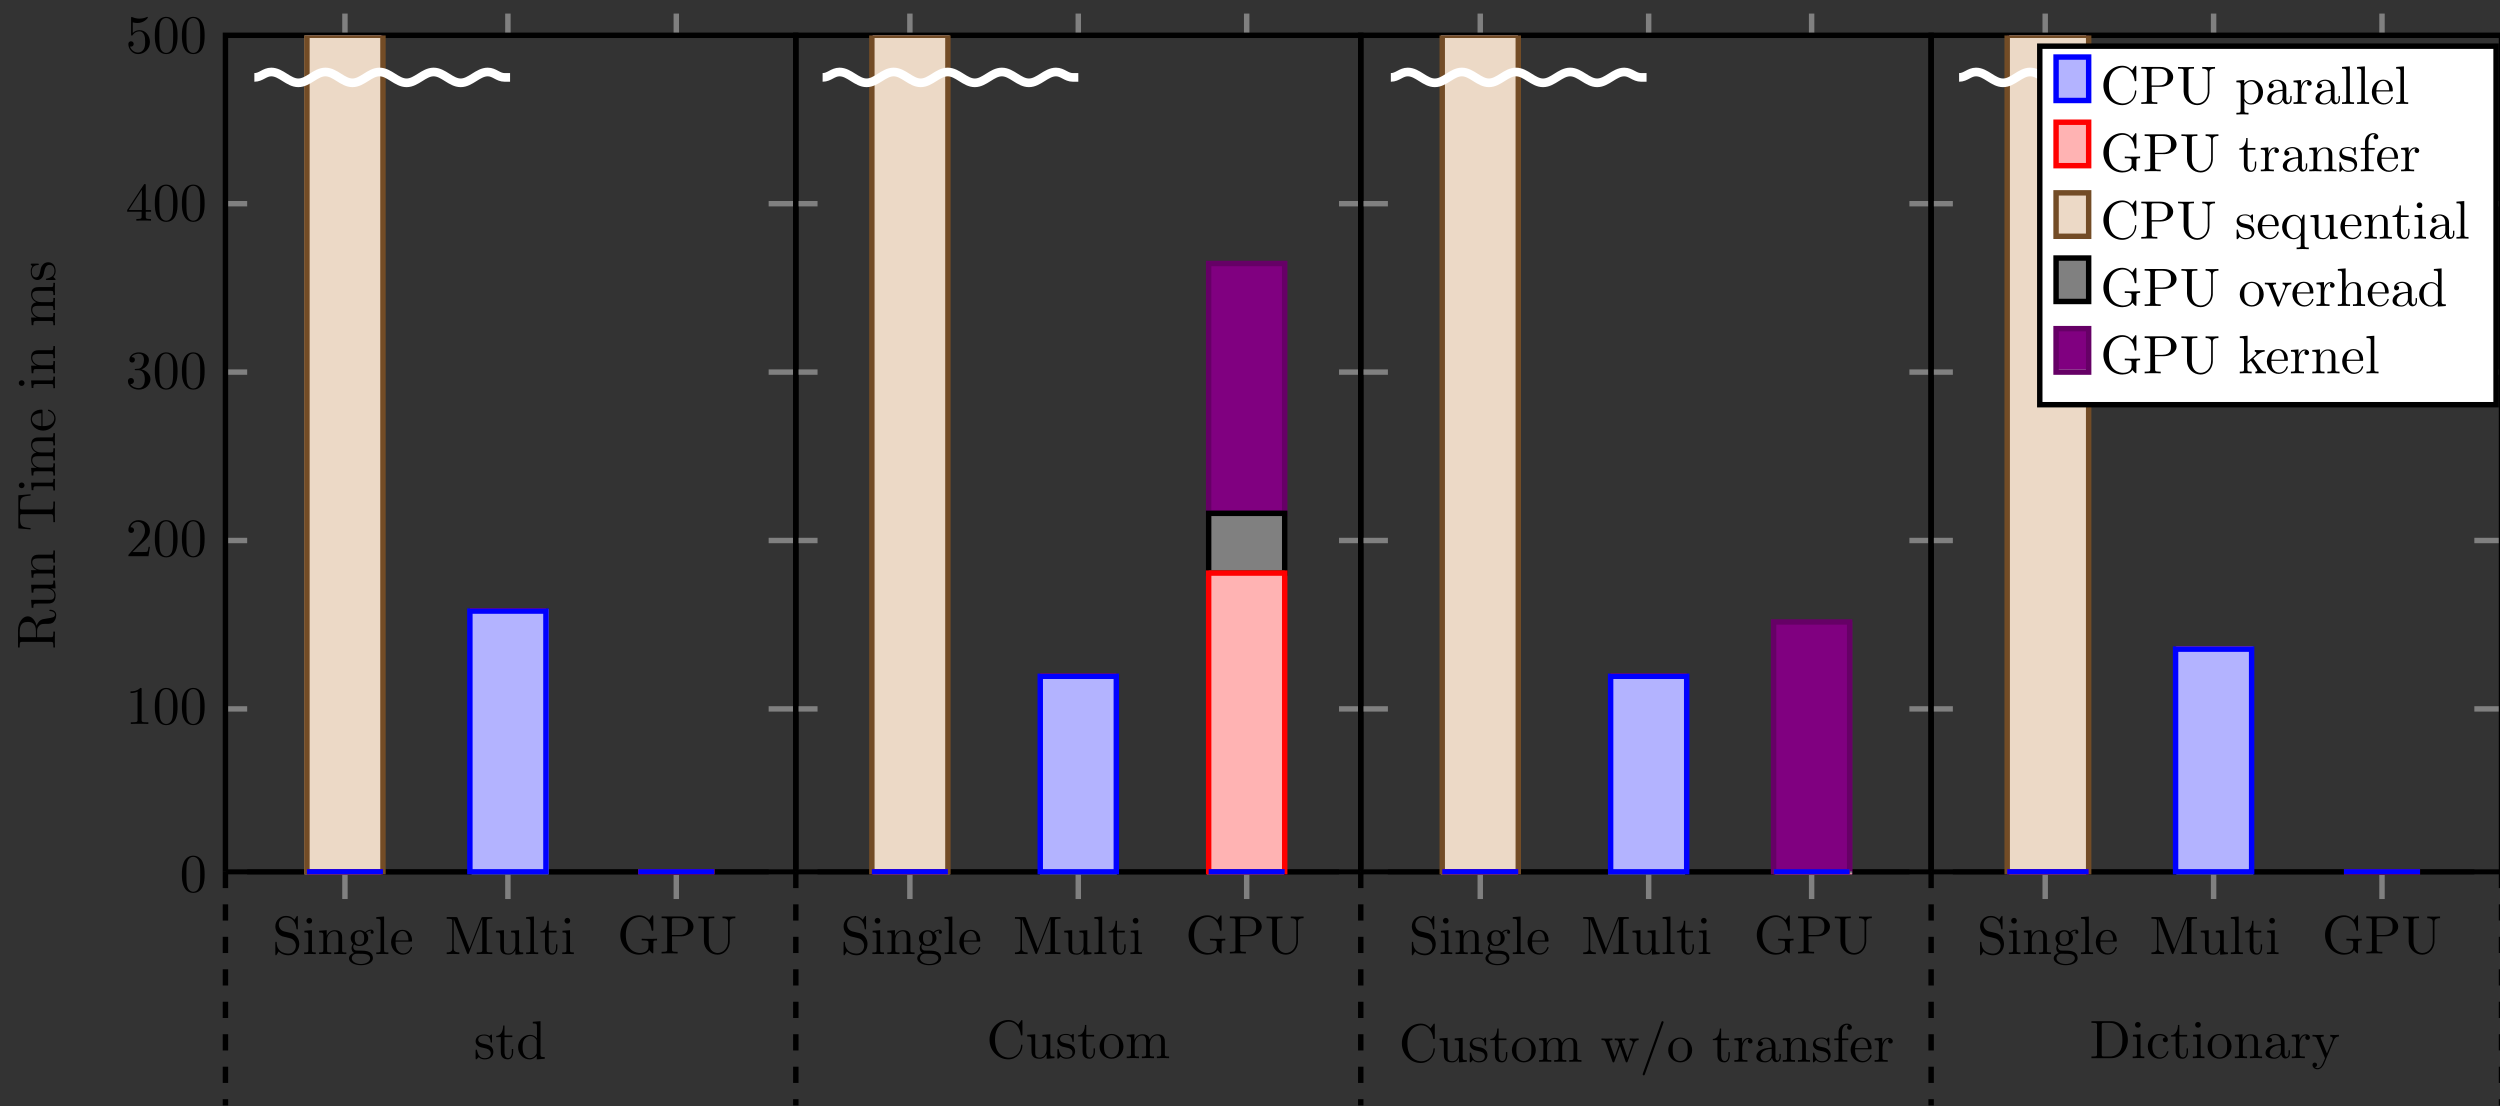 <?xml version="1.0" encoding="UTF-8"?>
<svg xmlns="http://www.w3.org/2000/svg" xmlns:xlink="http://www.w3.org/1999/xlink" width="460.223pt" height="203.669pt" viewBox="0 0 460.223 203.669" version="1.1">
<rect x="0" y="0" width="460.223" height="203.669" fill="#333333" stroke="none"/>
<defs>
<g>
<symbol overflow="visible" id="glyph0-0">
<path style="stroke:none;" d="M 3.484 -3.875 L 2.203 -4.172 C 1.578 -4.328 1.203 -4.859 1.203 -5.438 C 1.203 -6.141 1.734 -6.75 2.516 -6.75 C 4.172 -6.75 4.391 -5.109 4.453 -4.672 C 4.469 -4.609 4.469 -4.547 4.578 -4.547 C 4.703 -4.547 4.703 -4.594 4.703 -4.781 L 4.703 -6.781 C 4.703 -6.953 4.703 -7.031 4.594 -7.031 C 4.531 -7.031 4.516 -7.016 4.453 -6.891 L 4.094 -6.328 C 3.797 -6.625 3.391 -7.031 2.5 -7.031 C 1.391 -7.031 0.562 -6.156 0.562 -5.094 C 0.562 -4.266 1.094 -3.531 1.859 -3.266 C 1.969 -3.234 2.484 -3.109 3.188 -2.938 C 3.453 -2.875 3.75 -2.797 4.031 -2.438 C 4.234 -2.172 4.344 -1.844 4.344 -1.516 C 4.344 -0.812 3.844 -0.094 3 -0.094 C 2.719 -0.094 1.953 -0.141 1.422 -0.625 C 0.844 -1.172 0.812 -1.797 0.812 -2.156 C 0.797 -2.266 0.719 -2.266 0.688 -2.266 C 0.562 -2.266 0.562 -2.188 0.562 -2.016 L 0.562 -0.016 C 0.562 0.156 0.562 0.219 0.672 0.219 C 0.734 0.219 0.75 0.203 0.812 0.094 C 0.812 0.078 0.844 0.047 1.172 -0.484 C 1.484 -0.141 2.125 0.219 3.016 0.219 C 4.172 0.219 4.969 -0.75 4.969 -1.859 C 4.969 -2.844 4.312 -3.672 3.484 -3.875 Z M 3.484 -3.875 "/>
</symbol>
<symbol overflow="visible" id="glyph0-1">
<path style="stroke:none;" d="M 1.766 -4.406 L 0.375 -4.297 L 0.375 -3.984 C 1.016 -3.984 1.109 -3.922 1.109 -3.438 L 1.109 -0.75 C 1.109 -0.312 1 -0.312 0.328 -0.312 L 0.328 0 C 0.641 -0.016 1.188 -0.031 1.422 -0.031 C 1.781 -0.031 2.125 -0.016 2.469 0 L 2.469 -0.312 C 1.797 -0.312 1.766 -0.359 1.766 -0.75 Z M 1.797 -6.141 C 1.797 -6.453 1.562 -6.672 1.281 -6.672 C 0.969 -6.672 0.75 -6.406 0.75 -6.141 C 0.75 -5.875 0.969 -5.609 1.281 -5.609 C 1.562 -5.609 1.797 -5.828 1.797 -6.141 Z M 1.797 -6.141 "/>
</symbol>
<symbol overflow="visible" id="glyph0-2">
<path style="stroke:none;" d="M 1.094 -3.422 L 1.094 -0.75 C 1.094 -0.312 0.984 -0.312 0.312 -0.312 L 0.312 0 C 0.672 -0.016 1.172 -0.031 1.453 -0.031 C 1.703 -0.031 2.219 -0.016 2.562 0 L 2.562 -0.312 C 1.891 -0.312 1.781 -0.312 1.781 -0.75 L 1.781 -2.594 C 1.781 -3.625 2.5 -4.188 3.125 -4.188 C 3.766 -4.188 3.875 -3.656 3.875 -3.078 L 3.875 -0.75 C 3.875 -0.312 3.766 -0.312 3.094 -0.312 L 3.094 0 C 3.438 -0.016 3.953 -0.031 4.219 -0.031 C 4.469 -0.031 5 -0.016 5.328 0 L 5.328 -0.312 C 4.812 -0.312 4.562 -0.312 4.562 -0.609 L 4.562 -2.516 C 4.562 -3.375 4.562 -3.672 4.25 -4.031 C 4.109 -4.203 3.781 -4.406 3.203 -4.406 C 2.469 -4.406 2 -3.984 1.719 -3.359 L 1.719 -4.406 L 0.312 -4.297 L 0.312 -3.984 C 1.016 -3.984 1.094 -3.922 1.094 -3.422 Z M 1.094 -3.422 "/>
</symbol>
<symbol overflow="visible" id="glyph0-3">
<path style="stroke:none;" d="M 2.219 -1.719 C 1.344 -1.719 1.344 -2.719 1.344 -2.938 C 1.344 -3.203 1.359 -3.531 1.5 -3.781 C 1.578 -3.891 1.812 -4.172 2.219 -4.172 C 3.078 -4.172 3.078 -3.188 3.078 -2.953 C 3.078 -2.688 3.078 -2.359 2.922 -2.109 C 2.844 -2 2.609 -1.719 2.219 -1.719 Z M 1.062 -1.328 C 1.062 -1.359 1.062 -1.594 1.219 -1.797 C 1.609 -1.516 2.031 -1.484 2.219 -1.484 C 3.141 -1.484 3.828 -2.172 3.828 -2.938 C 3.828 -3.312 3.672 -3.672 3.422 -3.906 C 3.781 -4.25 4.141 -4.297 4.312 -4.297 C 4.344 -4.297 4.391 -4.297 4.422 -4.281 C 4.312 -4.25 4.25 -4.141 4.25 -4.016 C 4.25 -3.844 4.391 -3.734 4.547 -3.734 C 4.641 -3.734 4.828 -3.797 4.828 -4.031 C 4.828 -4.203 4.719 -4.516 4.328 -4.516 C 4.125 -4.516 3.688 -4.453 3.266 -4.047 C 2.844 -4.375 2.438 -4.406 2.219 -4.406 C 1.281 -4.406 0.594 -3.719 0.594 -2.953 C 0.594 -2.516 0.812 -2.141 1.062 -1.922 C 0.938 -1.781 0.75 -1.453 0.75 -1.094 C 0.75 -0.781 0.891 -0.406 1.203 -0.203 C 0.594 -0.047 0.281 0.391 0.281 0.781 C 0.281 1.5 1.266 2.047 2.484 2.047 C 3.656 2.047 4.688 1.547 4.688 0.766 C 4.688 0.422 4.562 -0.094 4.047 -0.375 C 3.516 -0.641 2.938 -0.641 2.328 -0.641 C 2.078 -0.641 1.656 -0.641 1.578 -0.656 C 1.266 -0.703 1.062 -1 1.062 -1.328 Z M 2.5 1.828 C 1.484 1.828 0.797 1.312 0.797 0.781 C 0.797 0.328 1.172 -0.047 1.609 -0.062 L 2.203 -0.062 C 3.062 -0.062 4.172 -0.062 4.172 0.781 C 4.172 1.328 3.469 1.828 2.5 1.828 Z M 2.5 1.828 "/>
</symbol>
<symbol overflow="visible" id="glyph0-4">
<path style="stroke:none;" d="M 1.766 -6.922 L 0.328 -6.812 L 0.328 -6.5 C 1.031 -6.5 1.109 -6.438 1.109 -5.938 L 1.109 -0.75 C 1.109 -0.312 1 -0.312 0.328 -0.312 L 0.328 0 C 0.656 -0.016 1.188 -0.031 1.438 -0.031 C 1.688 -0.031 2.172 -0.016 2.547 0 L 2.547 -0.312 C 1.875 -0.312 1.766 -0.312 1.766 -0.75 Z M 1.766 -6.922 "/>
</symbol>
<symbol overflow="visible" id="glyph0-5">
<path style="stroke:none;" d="M 1.109 -2.516 C 1.172 -4 2.016 -4.25 2.359 -4.25 C 3.375 -4.25 3.484 -2.906 3.484 -2.516 Z M 1.109 -2.297 L 3.891 -2.297 C 4.109 -2.297 4.141 -2.297 4.141 -2.516 C 4.141 -3.5 3.594 -4.469 2.359 -4.469 C 1.203 -4.469 0.281 -3.438 0.281 -2.188 C 0.281 -0.859 1.328 0.109 2.469 0.109 C 3.688 0.109 4.141 -1 4.141 -1.188 C 4.141 -1.281 4.062 -1.312 4 -1.312 C 3.922 -1.312 3.891 -1.25 3.875 -1.172 C 3.531 -0.141 2.625 -0.141 2.531 -0.141 C 2.031 -0.141 1.641 -0.438 1.406 -0.812 C 1.109 -1.281 1.109 -1.938 1.109 -2.297 Z M 1.109 -2.297 "/>
</symbol>
<symbol overflow="visible" id="glyph0-6">
<path style="stroke:none;" d="M 2.406 -6.594 C 2.312 -6.812 2.281 -6.812 2.047 -6.812 L 0.375 -6.812 L 0.375 -6.5 L 0.609 -6.5 C 1.375 -6.5 1.391 -6.391 1.391 -6.031 L 1.391 -1.047 C 1.391 -0.781 1.391 -0.312 0.375 -0.312 L 0.375 0 C 0.719 -0.016 1.203 -0.031 1.531 -0.031 C 1.859 -0.031 2.359 -0.016 2.703 0 L 2.703 -0.312 C 1.672 -0.312 1.672 -0.781 1.672 -1.047 L 1.672 -6.422 L 1.688 -6.422 L 4.094 -0.219 C 4.141 -0.094 4.188 0 4.281 0 C 4.391 0 4.422 -0.078 4.469 -0.188 L 6.922 -6.5 L 6.922 -0.781 C 6.922 -0.422 6.906 -0.312 6.141 -0.312 L 5.906 -0.312 L 5.906 0 C 6.266 -0.031 6.953 -0.031 7.344 -0.031 C 7.719 -0.031 8.391 -0.031 8.766 0 L 8.766 -0.312 L 8.516 -0.312 C 7.75 -0.312 7.734 -0.422 7.734 -0.781 L 7.734 -6.031 C 7.734 -6.391 7.75 -6.5 8.516 -6.5 L 8.766 -6.5 L 8.766 -6.812 L 7.078 -6.812 C 6.812 -6.812 6.812 -6.797 6.75 -6.625 L 4.562 -1 Z M 2.406 -6.594 "/>
</symbol>
<symbol overflow="visible" id="glyph0-7">
<path style="stroke:none;" d="M 3.891 -0.781 L 3.891 0.109 L 5.328 0 L 5.328 -0.312 C 4.641 -0.312 4.562 -0.375 4.562 -0.875 L 4.562 -4.406 L 3.094 -4.297 L 3.094 -3.984 C 3.781 -3.984 3.875 -3.922 3.875 -3.422 L 3.875 -1.656 C 3.875 -0.781 3.391 -0.109 2.656 -0.109 C 1.828 -0.109 1.781 -0.578 1.781 -1.094 L 1.781 -4.406 L 0.312 -4.297 L 0.312 -3.984 C 1.094 -3.984 1.094 -3.953 1.094 -3.078 L 1.094 -1.578 C 1.094 -0.797 1.094 0.109 2.609 0.109 C 3.172 0.109 3.609 -0.172 3.891 -0.781 Z M 3.891 -0.781 "/>
</symbol>
<symbol overflow="visible" id="glyph0-8">
<path style="stroke:none;" d="M 1.719 -3.984 L 3.156 -3.984 L 3.156 -4.297 L 1.719 -4.297 L 1.719 -6.125 L 1.469 -6.125 C 1.469 -5.312 1.172 -4.25 0.188 -4.203 L 0.188 -3.984 L 1.031 -3.984 L 1.031 -1.234 C 1.031 -0.016 1.969 0.109 2.328 0.109 C 3.031 0.109 3.312 -0.594 3.312 -1.234 L 3.312 -1.797 L 3.062 -1.797 L 3.062 -1.25 C 3.062 -0.516 2.766 -0.141 2.391 -0.141 C 1.719 -0.141 1.719 -1.047 1.719 -1.219 Z M 1.719 -3.984 "/>
</symbol>
<symbol overflow="visible" id="glyph0-9">
<path style="stroke:none;" d="M 5.906 -0.625 C 6.047 -0.406 6.438 -0.016 6.547 -0.016 C 6.641 -0.016 6.641 -0.094 6.641 -0.234 L 6.641 -1.969 C 6.641 -2.359 6.672 -2.406 7.328 -2.406 L 7.328 -2.719 C 6.953 -2.719 6.406 -2.688 6.109 -2.688 C 5.719 -2.688 4.859 -2.688 4.5 -2.719 L 4.5 -2.406 L 4.828 -2.406 C 5.719 -2.406 5.75 -2.297 5.75 -1.938 L 5.75 -1.297 C 5.75 -0.172 4.484 -0.094 4.203 -0.094 C 3.562 -0.094 1.578 -0.438 1.578 -3.406 C 1.578 -6.391 3.547 -6.719 4.141 -6.719 C 5.219 -6.719 6.125 -5.828 6.312 -4.359 C 6.344 -4.219 6.344 -4.188 6.484 -4.188 C 6.641 -4.188 6.641 -4.219 6.641 -4.422 L 6.641 -6.781 C 6.641 -6.953 6.641 -7.031 6.531 -7.031 C 6.484 -7.031 6.453 -7.031 6.375 -6.906 L 5.875 -6.172 C 5.547 -6.484 5.016 -7.031 4.031 -7.031 C 2.172 -7.031 0.562 -5.453 0.562 -3.406 C 0.562 -1.359 2.156 0.219 4.047 0.219 C 4.781 0.219 5.578 -0.047 5.906 -0.625 Z M 5.906 -0.625 "/>
</symbol>
<symbol overflow="visible" id="glyph0-10">
<path style="stroke:none;" d="M 2.266 -3.156 L 3.953 -3.156 C 5.141 -3.156 6.219 -3.953 6.219 -4.953 C 6.219 -5.938 5.234 -6.812 3.875 -6.812 L 0.344 -6.812 L 0.344 -6.5 L 0.594 -6.5 C 1.359 -6.5 1.375 -6.391 1.375 -6.031 L 1.375 -0.781 C 1.375 -0.422 1.359 -0.312 0.594 -0.312 L 0.344 -0.312 L 0.344 0 C 0.703 -0.031 1.438 -0.031 1.812 -0.031 C 2.188 -0.031 2.938 -0.031 3.297 0 L 3.297 -0.312 L 3.047 -0.312 C 2.281 -0.312 2.266 -0.422 2.266 -0.781 Z M 2.234 -3.406 L 2.234 -6.094 C 2.234 -6.438 2.25 -6.5 2.719 -6.5 L 3.609 -6.5 C 5.188 -6.5 5.188 -5.438 5.188 -4.953 C 5.188 -4.484 5.188 -3.406 3.609 -3.406 Z M 2.234 -3.406 "/>
</symbol>
<symbol overflow="visible" id="glyph0-11">
<path style="stroke:none;" d="M 5.797 -2.297 C 5.797 -0.891 4.828 -0.094 3.891 -0.094 C 3.422 -0.094 2.25 -0.344 2.25 -2.234 L 2.25 -6.031 C 2.25 -6.391 2.266 -6.5 3.031 -6.5 L 3.266 -6.5 L 3.266 -6.812 C 2.922 -6.781 2.188 -6.781 1.797 -6.781 C 1.422 -6.781 0.672 -6.781 0.328 -6.812 L 0.328 -6.5 L 0.562 -6.5 C 1.328 -6.5 1.359 -6.391 1.359 -6.031 L 1.359 -2.266 C 1.359 -0.875 2.516 0.219 3.875 0.219 C 5.016 0.219 5.906 -0.703 6.078 -1.844 C 6.109 -2.047 6.109 -2.141 6.109 -2.531 L 6.109 -5.719 C 6.109 -6.047 6.109 -6.5 7.141 -6.5 L 7.141 -6.812 C 6.781 -6.797 6.297 -6.781 5.969 -6.781 C 5.609 -6.781 5.141 -6.797 4.781 -6.812 L 4.781 -6.5 C 5.797 -6.5 5.797 -6.031 5.797 -5.766 Z M 5.797 -2.297 "/>
</symbol>
<symbol overflow="visible" id="glyph0-12">
<path style="stroke:none;" d="M 4.578 -3.188 C 4.578 -3.984 4.531 -4.781 4.188 -5.516 C 3.734 -6.484 2.906 -6.641 2.5 -6.641 C 1.891 -6.641 1.172 -6.375 0.75 -5.453 C 0.438 -4.766 0.391 -3.984 0.391 -3.188 C 0.391 -2.438 0.422 -1.547 0.844 -0.781 C 1.266 0.016 2 0.219 2.484 0.219 C 3.016 0.219 3.781 0.016 4.219 -0.938 C 4.531 -1.625 4.578 -2.406 4.578 -3.188 Z M 2.484 0 C 2.094 0 1.5 -0.25 1.328 -1.203 C 1.219 -1.797 1.219 -2.719 1.219 -3.312 C 1.219 -3.953 1.219 -4.609 1.297 -5.141 C 1.484 -6.328 2.234 -6.422 2.484 -6.422 C 2.812 -6.422 3.469 -6.234 3.656 -5.25 C 3.766 -4.688 3.766 -3.938 3.766 -3.312 C 3.766 -2.562 3.766 -1.891 3.656 -1.25 C 3.5 -0.297 2.938 0 2.484 0 Z M 2.484 0 "/>
</symbol>
<symbol overflow="visible" id="glyph0-13">
<path style="stroke:none;" d="M 2.938 -6.375 C 2.938 -6.625 2.938 -6.641 2.703 -6.641 C 2.078 -6 1.203 -6 0.891 -6 L 0.891 -5.688 C 1.094 -5.688 1.672 -5.688 2.188 -5.953 L 2.188 -0.781 C 2.188 -0.422 2.156 -0.312 1.266 -0.312 L 0.953 -0.312 L 0.953 0 C 1.297 -0.031 2.156 -0.031 2.562 -0.031 C 2.953 -0.031 3.828 -0.031 4.172 0 L 4.172 -0.312 L 3.859 -0.312 C 2.953 -0.312 2.938 -0.422 2.938 -0.781 Z M 2.938 -6.375 "/>
</symbol>
<symbol overflow="visible" id="glyph0-14">
<path style="stroke:none;" d="M 1.266 -0.766 L 2.328 -1.797 C 3.875 -3.172 4.469 -3.703 4.469 -4.703 C 4.469 -5.844 3.578 -6.641 2.359 -6.641 C 1.234 -6.641 0.5 -5.719 0.5 -4.828 C 0.5 -4.281 1 -4.281 1.031 -4.281 C 1.203 -4.281 1.547 -4.391 1.547 -4.812 C 1.547 -5.062 1.359 -5.328 1.016 -5.328 C 0.938 -5.328 0.922 -5.328 0.891 -5.312 C 1.109 -5.969 1.656 -6.328 2.234 -6.328 C 3.141 -6.328 3.562 -5.516 3.562 -4.703 C 3.562 -3.906 3.078 -3.125 2.516 -2.5 L 0.609 -0.375 C 0.5 -0.266 0.5 -0.234 0.5 0 L 4.203 0 L 4.469 -1.734 L 4.234 -1.734 C 4.172 -1.438 4.109 -1 4 -0.844 C 3.938 -0.766 3.281 -0.766 3.062 -0.766 Z M 1.266 -0.766 "/>
</symbol>
<symbol overflow="visible" id="glyph0-15">
<path style="stroke:none;" d="M 2.891 -3.516 C 3.703 -3.781 4.281 -4.469 4.281 -5.266 C 4.281 -6.078 3.406 -6.641 2.453 -6.641 C 1.453 -6.641 0.688 -6.047 0.688 -5.281 C 0.688 -4.953 0.906 -4.766 1.203 -4.766 C 1.5 -4.766 1.703 -4.984 1.703 -5.281 C 1.703 -5.766 1.234 -5.766 1.094 -5.766 C 1.391 -6.266 2.047 -6.391 2.406 -6.391 C 2.828 -6.391 3.375 -6.172 3.375 -5.281 C 3.375 -5.156 3.344 -4.578 3.094 -4.141 C 2.797 -3.656 2.453 -3.625 2.203 -3.625 C 2.125 -3.609 1.891 -3.594 1.812 -3.594 C 1.734 -3.578 1.672 -3.562 1.672 -3.469 C 1.672 -3.359 1.734 -3.359 1.906 -3.359 L 2.344 -3.359 C 3.156 -3.359 3.531 -2.688 3.531 -1.703 C 3.531 -0.344 2.844 -0.062 2.406 -0.062 C 1.969 -0.062 1.219 -0.234 0.875 -0.812 C 1.219 -0.766 1.531 -0.984 1.531 -1.359 C 1.531 -1.719 1.266 -1.922 0.984 -1.922 C 0.734 -1.922 0.422 -1.781 0.422 -1.344 C 0.422 -0.438 1.344 0.219 2.438 0.219 C 3.656 0.219 4.562 -0.688 4.562 -1.703 C 4.562 -2.516 3.922 -3.297 2.891 -3.516 Z M 2.891 -3.516 "/>
</symbol>
<symbol overflow="visible" id="glyph0-16">
<path style="stroke:none;" d="M 2.938 -1.641 L 2.938 -0.781 C 2.938 -0.422 2.906 -0.312 2.172 -0.312 L 1.969 -0.312 L 1.969 0 C 2.375 -0.031 2.891 -0.031 3.312 -0.031 C 3.734 -0.031 4.25 -0.031 4.672 0 L 4.672 -0.312 L 4.453 -0.312 C 3.719 -0.312 3.703 -0.422 3.703 -0.781 L 3.703 -1.641 L 4.688 -1.641 L 4.688 -1.953 L 3.703 -1.953 L 3.703 -6.484 C 3.703 -6.688 3.703 -6.75 3.531 -6.75 C 3.453 -6.75 3.422 -6.75 3.344 -6.625 L 0.281 -1.953 L 0.281 -1.641 Z M 2.984 -1.953 L 0.562 -1.953 L 2.984 -5.672 Z M 2.984 -1.953 "/>
</symbol>
<symbol overflow="visible" id="glyph0-17">
<path style="stroke:none;" d="M 4.469 -2 C 4.469 -3.188 3.656 -4.188 2.578 -4.188 C 2.109 -4.188 1.672 -4.031 1.312 -3.672 L 1.312 -5.625 C 1.516 -5.562 1.844 -5.5 2.156 -5.5 C 3.391 -5.5 4.094 -6.406 4.094 -6.531 C 4.094 -6.594 4.062 -6.641 3.984 -6.641 C 3.984 -6.641 3.953 -6.641 3.906 -6.609 C 3.703 -6.516 3.219 -6.312 2.547 -6.312 C 2.156 -6.312 1.688 -6.391 1.219 -6.594 C 1.141 -6.625 1.125 -6.625 1.109 -6.625 C 1 -6.625 1 -6.547 1 -6.391 L 1 -3.438 C 1 -3.266 1 -3.188 1.141 -3.188 C 1.219 -3.188 1.234 -3.203 1.281 -3.266 C 1.391 -3.422 1.75 -3.969 2.562 -3.969 C 3.078 -3.969 3.328 -3.516 3.406 -3.328 C 3.562 -2.953 3.594 -2.578 3.594 -2.078 C 3.594 -1.719 3.594 -1.125 3.344 -0.703 C 3.109 -0.312 2.734 -0.062 2.281 -0.062 C 1.562 -0.062 0.984 -0.594 0.812 -1.172 C 0.844 -1.172 0.875 -1.156 0.984 -1.156 C 1.312 -1.156 1.484 -1.406 1.484 -1.641 C 1.484 -1.891 1.312 -2.141 0.984 -2.141 C 0.844 -2.141 0.5 -2.062 0.5 -1.609 C 0.5 -0.75 1.188 0.219 2.297 0.219 C 3.453 0.219 4.469 -0.734 4.469 -2 Z M 4.469 -2 "/>
</symbol>
<symbol overflow="visible" id="glyph0-18">
<path style="stroke:none;" d="M 2.078 -1.938 C 2.297 -1.891 3.109 -1.734 3.109 -1.016 C 3.109 -0.516 2.766 -0.109 1.984 -0.109 C 1.141 -0.109 0.781 -0.672 0.594 -1.531 C 0.562 -1.656 0.562 -1.688 0.453 -1.688 C 0.328 -1.688 0.328 -1.625 0.328 -1.453 L 0.328 -0.125 C 0.328 0.047 0.328 0.109 0.438 0.109 C 0.484 0.109 0.5 0.094 0.688 -0.094 C 0.703 -0.109 0.703 -0.125 0.891 -0.312 C 1.328 0.094 1.781 0.109 1.984 0.109 C 3.125 0.109 3.594 -0.562 3.594 -1.281 C 3.594 -1.797 3.297 -2.109 3.172 -2.219 C 2.844 -2.547 2.453 -2.625 2.031 -2.703 C 1.469 -2.812 0.812 -2.938 0.812 -3.516 C 0.812 -3.875 1.062 -4.281 1.922 -4.281 C 3.016 -4.281 3.078 -3.375 3.094 -3.078 C 3.094 -2.984 3.188 -2.984 3.203 -2.984 C 3.344 -2.984 3.344 -3.031 3.344 -3.219 L 3.344 -4.234 C 3.344 -4.391 3.344 -4.469 3.234 -4.469 C 3.188 -4.469 3.156 -4.469 3.031 -4.344 C 3 -4.312 2.906 -4.219 2.859 -4.188 C 2.484 -4.469 2.078 -4.469 1.922 -4.469 C 0.703 -4.469 0.328 -3.797 0.328 -3.234 C 0.328 -2.891 0.484 -2.609 0.75 -2.391 C 1.078 -2.141 1.359 -2.078 2.078 -1.938 Z M 2.078 -1.938 "/>
</symbol>
<symbol overflow="visible" id="glyph0-19">
<path style="stroke:none;" d="M 3.781 -0.547 L 3.781 0.109 L 5.25 0 L 5.25 -0.312 C 4.562 -0.312 4.469 -0.375 4.469 -0.875 L 4.469 -6.922 L 3.047 -6.812 L 3.047 -6.5 C 3.734 -6.5 3.812 -6.438 3.812 -5.938 L 3.812 -3.781 C 3.531 -4.141 3.094 -4.406 2.562 -4.406 C 1.391 -4.406 0.344 -3.422 0.344 -2.141 C 0.344 -0.875 1.312 0.109 2.453 0.109 C 3.094 0.109 3.531 -0.234 3.781 -0.547 Z M 3.781 -3.219 L 3.781 -1.172 C 3.781 -1 3.781 -0.984 3.672 -0.812 C 3.375 -0.328 2.938 -0.109 2.5 -0.109 C 2.047 -0.109 1.688 -0.375 1.453 -0.75 C 1.203 -1.156 1.172 -1.719 1.172 -2.141 C 1.172 -2.5 1.188 -3.094 1.469 -3.547 C 1.688 -3.859 2.062 -4.188 2.609 -4.188 C 2.953 -4.188 3.375 -4.031 3.672 -3.594 C 3.781 -3.422 3.781 -3.406 3.781 -3.219 Z M 3.781 -3.219 "/>
</symbol>
<symbol overflow="visible" id="glyph0-20">
<path style="stroke:none;" d="M 0.562 -3.406 C 0.562 -1.344 2.172 0.219 4.031 0.219 C 5.656 0.219 6.625 -1.172 6.625 -2.328 C 6.625 -2.422 6.625 -2.5 6.5 -2.5 C 6.391 -2.5 6.391 -2.438 6.375 -2.328 C 6.297 -0.906 5.234 -0.094 4.141 -0.094 C 3.531 -0.094 1.578 -0.422 1.578 -3.406 C 1.578 -6.375 3.531 -6.719 4.141 -6.719 C 5.219 -6.719 6.109 -5.812 6.312 -4.359 C 6.328 -4.219 6.328 -4.188 6.469 -4.188 C 6.625 -4.188 6.625 -4.219 6.625 -4.422 L 6.625 -6.781 C 6.625 -6.953 6.625 -7.031 6.516 -7.031 C 6.484 -7.031 6.438 -7.031 6.359 -6.906 L 5.859 -6.172 C 5.5 -6.531 4.984 -7.031 4.031 -7.031 C 2.156 -7.031 0.562 -5.438 0.562 -3.406 Z M 0.562 -3.406 "/>
</symbol>
<symbol overflow="visible" id="glyph0-21">
<path style="stroke:none;" d="M 4.688 -2.141 C 4.688 -3.406 3.703 -4.469 2.5 -4.469 C 1.25 -4.469 0.281 -3.375 0.281 -2.141 C 0.281 -0.844 1.312 0.109 2.484 0.109 C 3.688 0.109 4.688 -0.875 4.688 -2.141 Z M 2.5 -0.141 C 2.062 -0.141 1.625 -0.344 1.359 -0.812 C 1.109 -1.25 1.109 -1.859 1.109 -2.219 C 1.109 -2.609 1.109 -3.141 1.344 -3.578 C 1.609 -4.031 2.078 -4.25 2.484 -4.25 C 2.922 -4.25 3.344 -4.031 3.609 -3.594 C 3.875 -3.172 3.875 -2.594 3.875 -2.219 C 3.875 -1.859 3.875 -1.312 3.656 -0.875 C 3.422 -0.422 2.984 -0.141 2.5 -0.141 Z M 2.5 -0.141 "/>
</symbol>
<symbol overflow="visible" id="glyph0-22">
<path style="stroke:none;" d="M 1.094 -3.422 L 1.094 -0.75 C 1.094 -0.312 0.984 -0.312 0.312 -0.312 L 0.312 0 C 0.672 -0.016 1.172 -0.031 1.453 -0.031 C 1.703 -0.031 2.219 -0.016 2.562 0 L 2.562 -0.312 C 1.891 -0.312 1.781 -0.312 1.781 -0.75 L 1.781 -2.594 C 1.781 -3.625 2.5 -4.188 3.125 -4.188 C 3.766 -4.188 3.875 -3.656 3.875 -3.078 L 3.875 -0.75 C 3.875 -0.312 3.766 -0.312 3.094 -0.312 L 3.094 0 C 3.438 -0.016 3.953 -0.031 4.219 -0.031 C 4.469 -0.031 5 -0.016 5.328 0 L 5.328 -0.312 C 4.672 -0.312 4.562 -0.312 4.562 -0.75 L 4.562 -2.594 C 4.562 -3.625 5.266 -4.188 5.906 -4.188 C 6.531 -4.188 6.641 -3.656 6.641 -3.078 L 6.641 -0.75 C 6.641 -0.312 6.531 -0.312 5.859 -0.312 L 5.859 0 C 6.203 -0.016 6.719 -0.031 6.984 -0.031 C 7.25 -0.031 7.766 -0.016 8.109 0 L 8.109 -0.312 C 7.594 -0.312 7.344 -0.312 7.328 -0.609 L 7.328 -2.516 C 7.328 -3.375 7.328 -3.672 7.016 -4.031 C 6.875 -4.203 6.547 -4.406 5.969 -4.406 C 5.141 -4.406 4.688 -3.812 4.531 -3.422 C 4.391 -4.297 3.656 -4.406 3.203 -4.406 C 2.469 -4.406 2 -3.984 1.719 -3.359 L 1.719 -4.406 L 0.312 -4.297 L 0.312 -3.984 C 1.016 -3.984 1.094 -3.922 1.094 -3.422 Z M 1.094 -3.422 "/>
</symbol>
<symbol overflow="visible" id="glyph0-23">
<path style="stroke:none;" d="M 6.172 -3.344 C 6.344 -3.844 6.656 -3.984 7.016 -3.984 L 7.016 -4.297 C 6.781 -4.281 6.5 -4.266 6.281 -4.266 C 5.984 -4.266 5.547 -4.281 5.359 -4.297 L 5.359 -3.984 C 5.719 -3.984 5.938 -3.797 5.938 -3.516 C 5.938 -3.453 5.938 -3.422 5.875 -3.297 L 4.969 -0.75 L 3.984 -3.531 C 3.953 -3.656 3.938 -3.672 3.938 -3.719 C 3.938 -3.984 4.328 -3.984 4.531 -3.984 L 4.531 -4.297 C 4.234 -4.281 3.734 -4.266 3.484 -4.266 C 3.188 -4.266 2.906 -4.281 2.609 -4.297 L 2.609 -3.984 C 2.969 -3.984 3.125 -3.969 3.234 -3.844 C 3.281 -3.781 3.391 -3.484 3.453 -3.297 L 2.609 -0.875 L 1.656 -3.531 C 1.609 -3.656 1.609 -3.672 1.609 -3.719 C 1.609 -3.984 2 -3.984 2.188 -3.984 L 2.188 -4.297 C 1.891 -4.281 1.328 -4.266 1.109 -4.266 C 1.062 -4.266 0.531 -4.281 0.172 -4.297 L 0.172 -3.984 C 0.672 -3.984 0.797 -3.953 0.922 -3.641 L 2.172 -0.109 C 2.219 0.031 2.25 0.109 2.375 0.109 C 2.516 0.109 2.531 0.047 2.578 -0.094 L 3.594 -2.906 L 4.609 -0.078 C 4.641 0.031 4.672 0.109 4.812 0.109 C 4.938 0.109 4.969 0.016 5 -0.078 Z M 6.172 -3.344 "/>
</symbol>
<symbol overflow="visible" id="glyph0-24">
<path style="stroke:none;" d="M 4.359 -7.094 C 4.422 -7.234 4.422 -7.25 4.422 -7.281 C 4.422 -7.391 4.328 -7.484 4.219 -7.484 C 4.078 -7.484 4.031 -7.375 4 -7.281 L 0.609 2.109 C 0.562 2.25 0.562 2.266 0.562 2.297 C 0.562 2.406 0.641 2.5 0.75 2.5 C 0.891 2.5 0.938 2.391 0.969 2.297 Z M 4.359 -7.094 "/>
</symbol>
<symbol overflow="visible" id="glyph0-25">
<path style="stroke:none;" d="M 1.672 -3.312 L 1.672 -4.406 L 0.281 -4.297 L 0.281 -3.984 C 0.984 -3.984 1.062 -3.922 1.062 -3.422 L 1.062 -0.75 C 1.062 -0.312 0.953 -0.312 0.281 -0.312 L 0.281 0 C 0.672 -0.016 1.141 -0.031 1.422 -0.031 C 1.812 -0.031 2.281 -0.031 2.688 0 L 2.688 -0.312 L 2.469 -0.312 C 1.734 -0.312 1.719 -0.422 1.719 -0.781 L 1.719 -2.312 C 1.719 -3.297 2.141 -4.188 2.891 -4.188 C 2.953 -4.188 2.984 -4.188 3 -4.172 C 2.969 -4.172 2.766 -4.047 2.766 -3.781 C 2.766 -3.516 2.984 -3.359 3.203 -3.359 C 3.375 -3.359 3.625 -3.484 3.625 -3.797 C 3.625 -4.109 3.312 -4.406 2.891 -4.406 C 2.156 -4.406 1.797 -3.734 1.672 -3.312 Z M 1.672 -3.312 "/>
</symbol>
<symbol overflow="visible" id="glyph0-26">
<path style="stroke:none;" d="M 3.312 -0.75 C 3.359 -0.359 3.625 0.062 4.094 0.062 C 4.312 0.062 4.922 -0.078 4.922 -0.891 L 4.922 -1.453 L 4.672 -1.453 L 4.672 -0.891 C 4.672 -0.312 4.422 -0.25 4.312 -0.25 C 3.984 -0.25 3.938 -0.703 3.938 -0.75 L 3.938 -2.734 C 3.938 -3.156 3.938 -3.547 3.578 -3.922 C 3.188 -4.312 2.688 -4.469 2.219 -4.469 C 1.391 -4.469 0.703 -4 0.703 -3.344 C 0.703 -3.047 0.906 -2.875 1.172 -2.875 C 1.453 -2.875 1.625 -3.078 1.625 -3.328 C 1.625 -3.453 1.578 -3.781 1.109 -3.781 C 1.391 -4.141 1.875 -4.25 2.188 -4.25 C 2.688 -4.25 3.25 -3.859 3.25 -2.969 L 3.25 -2.609 C 2.734 -2.578 2.047 -2.547 1.422 -2.25 C 0.672 -1.906 0.422 -1.391 0.422 -0.953 C 0.422 -0.141 1.391 0.109 2.016 0.109 C 2.672 0.109 3.125 -0.297 3.312 -0.75 Z M 3.25 -2.391 L 3.25 -1.391 C 3.25 -0.453 2.531 -0.109 2.078 -0.109 C 1.594 -0.109 1.188 -0.453 1.188 -0.953 C 1.188 -1.5 1.609 -2.328 3.25 -2.391 Z M 3.25 -2.391 "/>
</symbol>
<symbol overflow="visible" id="glyph0-27">
<path style="stroke:none;" d="M 1.75 -4.297 L 1.75 -5.453 C 1.75 -6.328 2.219 -6.812 2.656 -6.812 C 2.688 -6.812 2.844 -6.812 2.984 -6.734 C 2.875 -6.703 2.688 -6.562 2.688 -6.312 C 2.688 -6.094 2.844 -5.891 3.125 -5.891 C 3.406 -5.891 3.562 -6.094 3.562 -6.328 C 3.562 -6.703 3.188 -7.031 2.656 -7.031 C 1.969 -7.031 1.109 -6.5 1.109 -5.438 L 1.109 -4.297 L 0.328 -4.297 L 0.328 -3.984 L 1.109 -3.984 L 1.109 -0.75 C 1.109 -0.312 1 -0.312 0.344 -0.312 L 0.344 0 C 0.734 -0.016 1.203 -0.031 1.469 -0.031 C 1.875 -0.031 2.344 -0.031 2.734 0 L 2.734 -0.312 L 2.531 -0.312 C 1.797 -0.312 1.781 -0.422 1.781 -0.781 L 1.781 -3.984 L 2.906 -3.984 L 2.906 -4.297 Z M 1.75 -4.297 "/>
</symbol>
<symbol overflow="visible" id="glyph0-28">
<path style="stroke:none;" d="M 0.344 -6.812 L 0.344 -6.5 L 0.594 -6.5 C 1.359 -6.5 1.375 -6.391 1.375 -6.031 L 1.375 -0.781 C 1.375 -0.422 1.359 -0.312 0.594 -0.312 L 0.344 -0.312 L 0.344 0 L 4 0 C 5.672 0 7.047 -1.469 7.047 -3.344 C 7.047 -5.25 5.703 -6.812 4 -6.812 Z M 2.719 -0.312 C 2.25 -0.312 2.234 -0.375 2.234 -0.703 L 2.234 -6.094 C 2.234 -6.438 2.25 -6.5 2.719 -6.5 L 3.719 -6.5 C 4.344 -6.5 5.031 -6.281 5.531 -5.578 C 5.969 -4.984 6.047 -4.125 6.047 -3.344 C 6.047 -2.25 5.859 -1.641 5.5 -1.156 C 5.297 -0.891 4.734 -0.312 3.734 -0.312 Z M 2.719 -0.312 "/>
</symbol>
<symbol overflow="visible" id="glyph0-29">
<path style="stroke:none;" d="M 1.172 -2.172 C 1.172 -3.797 1.984 -4.219 2.516 -4.219 C 2.609 -4.219 3.234 -4.203 3.578 -3.844 C 3.172 -3.812 3.109 -3.516 3.109 -3.391 C 3.109 -3.125 3.297 -2.938 3.562 -2.938 C 3.828 -2.938 4.031 -3.094 4.031 -3.406 C 4.031 -4.078 3.266 -4.469 2.5 -4.469 C 1.25 -4.469 0.344 -3.391 0.344 -2.156 C 0.344 -0.875 1.328 0.109 2.484 0.109 C 3.812 0.109 4.141 -1.094 4.141 -1.188 C 4.141 -1.281 4.031 -1.281 4 -1.281 C 3.922 -1.281 3.891 -1.25 3.875 -1.188 C 3.594 -0.266 2.938 -0.141 2.578 -0.141 C 2.047 -0.141 1.172 -0.562 1.172 -2.172 Z M 1.172 -2.172 "/>
</symbol>
<symbol overflow="visible" id="glyph0-30">
<path style="stroke:none;" d="M 4.141 -3.344 C 4.391 -3.984 4.906 -3.984 5.062 -3.984 L 5.062 -4.297 C 4.828 -4.281 4.547 -4.266 4.312 -4.266 C 4.141 -4.266 3.672 -4.281 3.453 -4.297 L 3.453 -3.984 C 3.766 -3.984 3.922 -3.812 3.922 -3.562 C 3.922 -3.453 3.906 -3.438 3.859 -3.312 L 2.844 -0.875 L 1.75 -3.547 C 1.703 -3.656 1.688 -3.688 1.688 -3.734 C 1.688 -3.984 2.047 -3.984 2.25 -3.984 L 2.25 -4.297 C 1.984 -4.281 1.328 -4.266 1.156 -4.266 C 0.891 -4.266 0.484 -4.281 0.188 -4.297 L 0.188 -3.984 C 0.672 -3.984 0.859 -3.984 1 -3.641 L 2.5 0 C 2.438 0.125 2.297 0.453 2.25 0.594 C 2.031 1.141 1.75 1.828 1.109 1.828 C 1.062 1.828 0.828 1.828 0.641 1.641 C 0.953 1.609 1.031 1.391 1.031 1.219 C 1.031 0.969 0.844 0.812 0.609 0.812 C 0.406 0.812 0.188 0.938 0.188 1.234 C 0.188 1.688 0.609 2.047 1.109 2.047 C 1.734 2.047 2.141 1.469 2.375 0.906 Z M 4.141 -3.344 "/>
</symbol>
<symbol overflow="visible" id="glyph0-31">
<path style="stroke:none;" d="M 1.719 -3.75 L 1.719 -4.406 L 0.281 -4.297 L 0.281 -3.984 C 0.984 -3.984 1.062 -3.922 1.062 -3.484 L 1.062 1.172 C 1.062 1.625 0.953 1.625 0.281 1.625 L 0.281 1.938 C 0.625 1.922 1.141 1.906 1.391 1.906 C 1.672 1.906 2.172 1.922 2.516 1.938 L 2.516 1.625 C 1.859 1.625 1.75 1.625 1.75 1.172 L 1.75 -0.594 C 1.797 -0.422 2.219 0.109 2.969 0.109 C 4.156 0.109 5.188 -0.875 5.188 -2.156 C 5.188 -3.422 4.234 -4.406 3.109 -4.406 C 2.328 -4.406 1.906 -3.969 1.719 -3.75 Z M 1.75 -1.141 L 1.75 -3.359 C 2.031 -3.875 2.516 -4.156 3.031 -4.156 C 3.766 -4.156 4.359 -3.281 4.359 -2.156 C 4.359 -0.953 3.672 -0.109 2.938 -0.109 C 2.531 -0.109 2.156 -0.312 1.891 -0.719 C 1.75 -0.922 1.75 -0.938 1.75 -1.141 Z M 1.75 -1.141 "/>
</symbol>
<symbol overflow="visible" id="glyph0-32">
<path style="stroke:none;" d="M 3.781 -0.609 L 3.781 1.172 C 3.781 1.625 3.672 1.625 3.016 1.625 L 3.016 1.938 C 3.344 1.922 3.875 1.906 4.125 1.906 C 4.391 1.906 4.906 1.922 5.25 1.938 L 5.25 1.625 C 4.578 1.625 4.469 1.625 4.469 1.172 L 4.469 -4.406 L 4.25 -4.406 L 3.875 -3.5 C 3.75 -3.781 3.344 -4.406 2.547 -4.406 C 1.391 -4.406 0.344 -3.438 0.344 -2.141 C 0.344 -0.891 1.312 0.109 2.469 0.109 C 3.156 0.109 3.562 -0.312 3.781 -0.609 Z M 3.812 -2.766 L 3.812 -1.359 C 3.812 -1.031 3.641 -0.75 3.422 -0.516 C 3.297 -0.375 2.969 -0.109 2.5 -0.109 C 1.781 -0.109 1.172 -1 1.172 -2.141 C 1.172 -3.328 1.859 -4.156 2.609 -4.156 C 3.406 -4.156 3.812 -3.297 3.812 -2.766 Z M 3.812 -2.766 "/>
</symbol>
<symbol overflow="visible" id="glyph0-33">
<path style="stroke:none;" d="M 4.141 -3.312 C 4.234 -3.547 4.406 -3.984 5.062 -3.984 L 5.062 -4.297 C 4.828 -4.281 4.547 -4.266 4.312 -4.266 C 4.078 -4.266 3.625 -4.281 3.453 -4.297 L 3.453 -3.984 C 3.812 -3.984 3.922 -3.75 3.922 -3.562 C 3.922 -3.469 3.906 -3.422 3.875 -3.312 L 2.844 -0.781 L 1.734 -3.562 C 1.672 -3.688 1.672 -3.703 1.672 -3.734 C 1.672 -3.984 2.062 -3.984 2.25 -3.984 L 2.25 -4.297 C 1.938 -4.281 1.391 -4.266 1.156 -4.266 C 0.891 -4.266 0.484 -4.281 0.188 -4.297 L 0.188 -3.984 C 0.812 -3.984 0.859 -3.922 0.984 -3.625 L 2.422 -0.078 C 2.484 0.062 2.5 0.109 2.625 0.109 C 2.766 0.109 2.797 0.016 2.844 -0.078 Z M 4.141 -3.312 "/>
</symbol>
<symbol overflow="visible" id="glyph0-34">
<path style="stroke:none;" d="M 1.094 -0.75 C 1.094 -0.312 0.984 -0.312 0.312 -0.312 L 0.312 0 C 0.672 -0.016 1.172 -0.031 1.453 -0.031 C 1.703 -0.031 2.219 -0.016 2.562 0 L 2.562 -0.312 C 1.891 -0.312 1.781 -0.312 1.781 -0.75 L 1.781 -2.594 C 1.781 -3.625 2.5 -4.188 3.125 -4.188 C 3.766 -4.188 3.875 -3.656 3.875 -3.078 L 3.875 -0.75 C 3.875 -0.312 3.766 -0.312 3.094 -0.312 L 3.094 0 C 3.438 -0.016 3.953 -0.031 4.219 -0.031 C 4.469 -0.031 5 -0.016 5.328 0 L 5.328 -0.312 C 4.812 -0.312 4.562 -0.312 4.562 -0.609 L 4.562 -2.516 C 4.562 -3.375 4.562 -3.672 4.25 -4.031 C 4.109 -4.203 3.781 -4.406 3.203 -4.406 C 2.359 -4.406 1.922 -3.812 1.75 -3.422 L 1.75 -6.922 L 0.312 -6.812 L 0.312 -6.5 C 1.016 -6.5 1.094 -6.438 1.094 -5.938 Z M 1.094 -0.75 "/>
</symbol>
<symbol overflow="visible" id="glyph0-35">
<path style="stroke:none;" d="M 1.062 -0.75 C 1.062 -0.312 0.953 -0.312 0.281 -0.312 L 0.281 0 C 0.609 -0.016 1.078 -0.031 1.359 -0.031 C 1.672 -0.031 2.062 -0.016 2.469 0 L 2.469 -0.312 C 1.797 -0.312 1.688 -0.312 1.688 -0.75 L 1.688 -1.781 L 2.328 -2.328 C 3.094 -1.281 3.516 -0.719 3.516 -0.531 C 3.516 -0.344 3.344 -0.312 3.156 -0.312 L 3.156 0 C 3.422 -0.016 4.016 -0.031 4.234 -0.031 C 4.516 -0.031 4.812 -0.016 5.094 0 L 5.094 -0.312 C 4.719 -0.312 4.5 -0.312 4.125 -0.844 L 2.859 -2.625 C 2.844 -2.641 2.797 -2.703 2.797 -2.734 C 2.797 -2.766 3.516 -3.375 3.609 -3.453 C 4.234 -3.953 4.656 -3.984 4.859 -3.984 L 4.859 -4.297 C 4.578 -4.266 4.453 -4.266 4.172 -4.266 C 3.812 -4.266 3.188 -4.281 3.047 -4.297 L 3.047 -3.984 C 3.234 -3.984 3.344 -3.875 3.344 -3.734 C 3.344 -3.531 3.203 -3.422 3.125 -3.344 L 1.719 -2.141 L 1.719 -6.922 L 0.281 -6.812 L 0.281 -6.5 C 0.984 -6.5 1.062 -6.438 1.062 -5.938 Z M 1.062 -0.75 "/>
</symbol>
<symbol overflow="visible" id="glyph1-0">
<path style="stroke:none;" d="M -3.516 -2.234 L -6.094 -2.234 C -6.328 -2.234 -6.453 -2.234 -6.484 -2.453 C -6.5 -2.547 -6.5 -2.844 -6.5 -3.047 C -6.5 -3.938 -6.453 -5.047 -5.016 -5.047 C -4.328 -5.047 -3.516 -4.812 -3.516 -3.344 Z M -3.391 -4.344 C -3.625 -5.297 -4.234 -6.078 -5.016 -6.078 C -5.969 -6.078 -6.812 -4.938 -6.812 -3.484 L -6.812 -0.344 L -6.5 -0.344 L -6.5 -0.594 C -6.5 -1.359 -6.391 -1.375 -6.031 -1.375 L -0.781 -1.375 C -0.422 -1.375 -0.312 -1.359 -0.312 -0.594 L -0.312 -0.344 L 0 -0.344 C -0.031 -0.703 -0.031 -1.422 -0.031 -1.797 C -0.031 -2.188 -0.031 -2.906 0 -3.266 L -0.312 -3.266 L -0.312 -3.016 C -0.312 -2.25 -0.422 -2.234 -0.781 -2.234 L -3.297 -2.234 L -3.297 -3.375 C -3.297 -3.531 -3.297 -3.953 -2.953 -4.312 C -2.609 -4.688 -2.297 -4.688 -1.625 -4.688 C -0.984 -4.688 -0.578 -4.688 -0.203 -5.094 C 0.156 -5.5 0.219 -6.047 0.219 -6.344 C 0.219 -7.125 -0.594 -7.297 -0.875 -7.297 C -0.938 -7.297 -1.047 -7.297 -1.047 -7.172 C -1.047 -7.062 -0.953 -7.062 -0.891 -7.047 C -0.172 -6.984 0 -6.641 0 -6.391 C 0 -5.906 -0.516 -5.828 -1.438 -5.688 L -2.234 -5.547 C -2.875 -5.375 -3.203 -4.891 -3.391 -4.344 Z M -3.391 -4.344 "/>
</symbol>
<symbol overflow="visible" id="glyph1-1">
<path style="stroke:none;" d="M -0.781 -3.891 L 0.109 -3.891 L 0 -5.328 L -0.312 -5.328 C -0.312 -4.641 -0.375 -4.562 -0.875 -4.562 L -4.406 -4.562 L -4.297 -3.094 L -3.984 -3.094 C -3.984 -3.781 -3.922 -3.875 -3.422 -3.875 L -1.656 -3.875 C -0.781 -3.875 -0.109 -3.391 -0.109 -2.656 C -0.109 -1.828 -0.578 -1.781 -1.094 -1.781 L -4.406 -1.781 L -4.297 -0.312 L -3.984 -0.312 C -3.984 -1.094 -3.953 -1.094 -3.078 -1.094 L -1.578 -1.094 C -0.797 -1.094 0.109 -1.094 0.109 -2.609 C 0.109 -3.172 -0.172 -3.609 -0.781 -3.891 Z M -0.781 -3.891 "/>
</symbol>
<symbol overflow="visible" id="glyph1-2">
<path style="stroke:none;" d="M -3.422 -1.094 L -0.75 -1.094 C -0.312 -1.094 -0.312 -0.984 -0.312 -0.312 L 0 -0.312 C -0.016 -0.672 -0.031 -1.172 -0.031 -1.453 C -0.031 -1.703 -0.016 -2.219 0 -2.562 L -0.312 -2.562 C -0.312 -1.891 -0.312 -1.781 -0.75 -1.781 L -2.594 -1.781 C -3.625 -1.781 -4.188 -2.5 -4.188 -3.125 C -4.188 -3.766 -3.656 -3.875 -3.078 -3.875 L -0.75 -3.875 C -0.312 -3.875 -0.312 -3.766 -0.312 -3.094 L 0 -3.094 C -0.016 -3.438 -0.031 -3.953 -0.031 -4.219 C -0.031 -4.469 -0.016 -5 0 -5.328 L -0.312 -5.328 C -0.312 -4.812 -0.312 -4.562 -0.609 -4.562 L -2.516 -4.562 C -3.375 -4.562 -3.672 -4.562 -4.031 -4.25 C -4.203 -4.109 -4.406 -3.781 -4.406 -3.203 C -4.406 -2.469 -3.984 -2 -3.359 -1.719 L -4.406 -1.719 L -4.297 -0.312 L -3.984 -0.312 C -3.984 -1.016 -3.922 -1.094 -3.422 -1.094 Z M -3.422 -1.094 "/>
</symbol>
<symbol overflow="visible" id="glyph1-3">
<path style="stroke:none;" d="M -6.75 -6.641 L -6.75 -0.547 L -4.5 -0.359 L -4.5 -0.609 C -6.109 -0.75 -6.438 -0.891 -6.438 -2.406 C -6.438 -2.578 -6.438 -2.844 -6.422 -2.938 C -6.375 -3.156 -6.266 -3.156 -6.047 -3.156 L -0.781 -3.156 C -0.453 -3.156 -0.312 -3.156 -0.312 -2.109 L -0.312 -1.703 L 0 -1.703 C -0.031 -2.109 -0.031 -3.125 -0.031 -3.594 C -0.031 -4.047 -0.031 -5.078 0 -5.484 L -0.312 -5.484 L -0.312 -5.078 C -0.312 -4.031 -0.453 -4.031 -0.781 -4.031 L -6.047 -4.031 C -6.234 -4.031 -6.375 -4.031 -6.422 -4.219 C -6.438 -4.328 -6.438 -4.594 -6.438 -4.781 C -6.438 -6.297 -6.109 -6.438 -4.5 -6.578 L -4.5 -6.828 Z M -6.75 -6.641 "/>
</symbol>
<symbol overflow="visible" id="glyph1-4">
<path style="stroke:none;" d="M -4.406 -1.766 L -4.297 -0.375 L -3.984 -0.375 C -3.984 -1.016 -3.922 -1.109 -3.438 -1.109 L -0.75 -1.109 C -0.312 -1.109 -0.312 -1 -0.312 -0.328 L 0 -0.328 C -0.016 -0.641 -0.031 -1.188 -0.031 -1.422 C -0.031 -1.781 -0.016 -2.125 0 -2.469 L -0.312 -2.469 C -0.312 -1.797 -0.359 -1.766 -0.75 -1.766 Z M -6.141 -1.797 C -6.453 -1.797 -6.672 -1.562 -6.672 -1.281 C -6.672 -0.969 -6.406 -0.75 -6.141 -0.75 C -5.875 -0.75 -5.609 -0.969 -5.609 -1.281 C -5.609 -1.562 -5.828 -1.797 -6.141 -1.797 Z M -6.141 -1.797 "/>
</symbol>
<symbol overflow="visible" id="glyph1-5">
<path style="stroke:none;" d="M -3.422 -1.094 L -0.75 -1.094 C -0.312 -1.094 -0.312 -0.984 -0.312 -0.312 L 0 -0.312 C -0.016 -0.672 -0.031 -1.172 -0.031 -1.453 C -0.031 -1.703 -0.016 -2.219 0 -2.562 L -0.312 -2.562 C -0.312 -1.891 -0.312 -1.781 -0.75 -1.781 L -2.594 -1.781 C -3.625 -1.781 -4.188 -2.5 -4.188 -3.125 C -4.188 -3.766 -3.656 -3.875 -3.078 -3.875 L -0.75 -3.875 C -0.312 -3.875 -0.312 -3.766 -0.312 -3.094 L 0 -3.094 C -0.016 -3.438 -0.031 -3.953 -0.031 -4.219 C -0.031 -4.469 -0.016 -5 0 -5.328 L -0.312 -5.328 C -0.312 -4.672 -0.312 -4.562 -0.75 -4.562 L -2.594 -4.562 C -3.625 -4.562 -4.188 -5.266 -4.188 -5.906 C -4.188 -6.531 -3.656 -6.641 -3.078 -6.641 L -0.75 -6.641 C -0.312 -6.641 -0.312 -6.531 -0.312 -5.859 L 0 -5.859 C -0.016 -6.203 -0.031 -6.719 -0.031 -6.984 C -0.031 -7.25 -0.016 -7.766 0 -8.109 L -0.312 -8.109 C -0.312 -7.594 -0.312 -7.344 -0.609 -7.328 L -2.516 -7.328 C -3.375 -7.328 -3.672 -7.328 -4.031 -7.016 C -4.203 -6.875 -4.406 -6.547 -4.406 -5.969 C -4.406 -5.141 -3.812 -4.688 -3.422 -4.531 C -4.297 -4.391 -4.406 -3.656 -4.406 -3.203 C -4.406 -2.469 -3.984 -2 -3.359 -1.719 L -4.406 -1.719 L -4.297 -0.312 L -3.984 -0.312 C -3.984 -1.016 -3.922 -1.094 -3.422 -1.094 Z M -3.422 -1.094 "/>
</symbol>
<symbol overflow="visible" id="glyph1-6">
<path style="stroke:none;" d="M -2.516 -1.109 C -4 -1.172 -4.25 -2.016 -4.25 -2.359 C -4.25 -3.375 -2.906 -3.484 -2.516 -3.484 Z M -2.297 -1.109 L -2.297 -3.891 C -2.297 -4.109 -2.297 -4.141 -2.516 -4.141 C -3.5 -4.141 -4.469 -3.594 -4.469 -2.359 C -4.469 -1.203 -3.438 -0.281 -2.188 -0.281 C -0.859 -0.281 0.109 -1.328 0.109 -2.469 C 0.109 -3.688 -1 -4.141 -1.188 -4.141 C -1.281 -4.141 -1.312 -4.062 -1.312 -4 C -1.312 -3.922 -1.25 -3.891 -1.172 -3.875 C -0.141 -3.531 -0.141 -2.625 -0.141 -2.531 C -0.141 -2.031 -0.438 -1.641 -0.812 -1.406 C -1.281 -1.109 -1.938 -1.109 -2.297 -1.109 Z M -2.297 -1.109 "/>
</symbol>
<symbol overflow="visible" id="glyph1-7">
<path style="stroke:none;" d="M -1.938 -2.078 C -1.891 -2.297 -1.734 -3.109 -1.016 -3.109 C -0.516 -3.109 -0.109 -2.766 -0.109 -1.984 C -0.109 -1.141 -0.672 -0.781 -1.531 -0.594 C -1.656 -0.562 -1.688 -0.562 -1.688 -0.453 C -1.688 -0.328 -1.625 -0.328 -1.453 -0.328 L -0.125 -0.328 C 0.047 -0.328 0.109 -0.328 0.109 -0.438 C 0.109 -0.484 0.094 -0.5 -0.094 -0.688 C -0.109 -0.703 -0.125 -0.703 -0.312 -0.891 C 0.094 -1.328 0.109 -1.781 0.109 -1.984 C 0.109 -3.125 -0.562 -3.594 -1.281 -3.594 C -1.797 -3.594 -2.109 -3.297 -2.219 -3.172 C -2.547 -2.844 -2.625 -2.453 -2.703 -2.031 C -2.812 -1.469 -2.938 -0.812 -3.516 -0.812 C -3.875 -0.812 -4.281 -1.062 -4.281 -1.922 C -4.281 -3.016 -3.375 -3.078 -3.078 -3.094 C -2.984 -3.094 -2.984 -3.188 -2.984 -3.203 C -2.984 -3.344 -3.031 -3.344 -3.219 -3.344 L -4.234 -3.344 C -4.391 -3.344 -4.469 -3.344 -4.469 -3.234 C -4.469 -3.188 -4.469 -3.156 -4.344 -3.031 C -4.312 -3 -4.219 -2.906 -4.188 -2.859 C -4.469 -2.484 -4.469 -2.078 -4.469 -1.922 C -4.469 -0.703 -3.797 -0.328 -3.234 -0.328 C -2.891 -0.328 -2.609 -0.484 -2.391 -0.75 C -2.141 -1.078 -2.078 -1.359 -1.938 -2.078 Z M -1.938 -2.078 "/>
</symbol>
</g>
<clipPath id="clip1">
  <path d="M 41.594 302.684 L 146.203 302.684 L 146.203 -135.207 L 41.594 -135.207 "/>
</clipPath>
<clipPath id="clip2">
  <path d="M -100.145 160.949 L -100.145 6.527 L 287.938 6.527 L 287.938 160.949 "/>
</clipPath>
<clipPath id="clip3">
  <path d="M 41.594 160.949 L 146.203 160.949 L 146.203 6.527 L 41.594 6.527 Z M 41.594 160.949 "/>
</clipPath>
<clipPath id="clip4">
  <path d="M 146.199 302.684 L 250.809 302.684 L 250.809 -135.207 L 146.199 -135.207 "/>
</clipPath>
<clipPath id="clip5">
  <path d="M 4.465 160.949 L 4.465 6.527 L 392.547 6.527 L 392.547 160.949 "/>
</clipPath>
<clipPath id="clip6">
  <path d="M 146.199 160.949 L 250.809 160.949 L 250.809 6.527 L 146.199 6.527 Z M 146.199 160.949 "/>
</clipPath>
<clipPath id="clip7">
  <path d="M 250.809 302.684 L 355.418 302.684 L 355.418 -135.207 L 250.809 -135.207 "/>
</clipPath>
<clipPath id="clip8">
  <path d="M 109.07 160.949 L 109.07 6.527 L 497.152 6.527 L 497.152 160.949 "/>
</clipPath>
<clipPath id="clip9">
  <path d="M 250.809 160.949 L 355.418 160.949 L 355.418 6.527 L 250.809 6.527 Z M 250.809 160.949 "/>
</clipPath>
<clipPath id="clip10">
  <path d="M 355.414 302.684 L 460.023 302.684 L 460.023 -135.207 L 355.414 -135.207 "/>
</clipPath>
<clipPath id="clip11">
  <path d="M 213.68 160.949 L 213.68 6.527 L 601.762 6.527 L 601.762 160.949 "/>
</clipPath>
<clipPath id="clip12">
  <path d="M 355.414 160.949 L 460.023 160.949 L 460.023 6.527 L 355.414 6.527 Z M 355.414 160.949 "/>
</clipPath>
</defs>
<g id="surface1">
<g clip-path="url(#clip1)" clip-rule="nonzero">
<path style="fill:none;stroke-width:1;stroke-linecap:butt;stroke-linejoin:miter;stroke:rgb(50%,50%,50%);stroke-opacity:1;stroke-miterlimit:10;" d="M 0.37 -4.55 L 0.37 0.45 M 0.37 158.45 L 0.37 154.45 M 30.37 -4.55 L 30.37 0.45 M 30.37 158.45 L 30.37 154.45 M 61.37 -4.55 L 61.37 0.45 M 61.37 158.45 L 61.37 154.45 " transform="matrix(1,0,0,-1,63.13,160.95)"/>
</g>
<g clip-path="url(#clip2)" clip-rule="nonzero">
<path style="fill:none;stroke-width:1;stroke-linecap:butt;stroke-linejoin:miter;stroke:rgb(50%,50%,50%);stroke-opacity:1;stroke-miterlimit:10;" d="M -21.63 0.45 L -17.63 0.45 M 83.37 0.45 L 78.37 0.45 M -21.63 30.45 L -17.63 30.45 M 83.37 30.45 L 78.37 30.45 M -21.63 61.45 L -17.63 61.45 M 83.37 61.45 L 78.37 61.45 M -21.63 92.45 L -17.63 92.45 M 83.37 92.45 L 78.37 92.45 M -21.63 123.45 L -17.63 123.45 M 83.37 123.45 L 78.37 123.45 M -21.63 154.45 L -17.63 154.45 M 83.37 154.45 L 78.37 154.45 " transform="matrix(1,0,0,-1,63.13,160.95)"/>
</g>
<path style="fill:none;stroke-width:1;stroke-linecap:butt;stroke-linejoin:miter;stroke:rgb(0%,0%,0%);stroke-opacity:1;stroke-miterlimit:10;" d="M -21.63 0.45 L -21.63 154.45 L 83.37 154.45 L 83.37 0.45 L -21.63 0.45 " transform="matrix(1,0,0,-1,63.13,160.95)"/>
<g style="fill:rgb(0%,0%,0%);fill-opacity:1;">
  <use xlink:href="#glyph0-0" x="50.124" y="175.64"/>
  <use xlink:href="#glyph0-1" x="55.659" y="175.64"/>
  <use xlink:href="#glyph0-2" x="58.427" y="175.64"/>
  <use xlink:href="#glyph0-3" x="63.962" y="175.64"/>
  <use xlink:href="#glyph0-4" x="68.943" y="175.64"/>
  <use xlink:href="#glyph0-5" x="71.711" y="175.64"/>
</g>
<g style="fill:rgb(0%,0%,0%);fill-opacity:1;">
  <use xlink:href="#glyph0-6" x="81.859" y="175.64"/>
  <use xlink:href="#glyph0-7" x="90.992" y="175.64"/>
  <use xlink:href="#glyph0-4" x="96.527" y="175.64"/>
  <use xlink:href="#glyph0-8" x="99.295" y="175.64"/>
  <use xlink:href="#glyph0-1" x="103.169" y="175.64"/>
</g>
<g style="fill:rgb(0%,0%,0%);fill-opacity:1;">
  <use xlink:href="#glyph0-9" x="113.629" y="175.529"/>
  <use xlink:href="#glyph0-10" x="121.447" y="175.529"/>
  <use xlink:href="#glyph0-11" x="128.227" y="175.529"/>
</g>
<g style="fill:rgb(0%,0%,0%);fill-opacity:1;">
  <use xlink:href="#glyph0-12" x="33.093" y="164.16"/>
</g>
<g style="fill:rgb(0%,0%,0%);fill-opacity:1;">
  <use xlink:href="#glyph0-13" x="23.13" y="133.276"/>
  <use xlink:href="#glyph0-12" x="28.111" y="133.276"/>
  <use xlink:href="#glyph0-12" x="33.093" y="133.276"/>
</g>
<g style="fill:rgb(0%,0%,0%);fill-opacity:1;">
  <use xlink:href="#glyph0-14" x="23.13" y="102.392"/>
  <use xlink:href="#glyph0-12" x="28.111" y="102.392"/>
  <use xlink:href="#glyph0-12" x="33.093" y="102.392"/>
</g>
<g style="fill:rgb(0%,0%,0%);fill-opacity:1;">
  <use xlink:href="#glyph0-15" x="23.13" y="71.508"/>
  <use xlink:href="#glyph0-12" x="28.111" y="71.508"/>
  <use xlink:href="#glyph0-12" x="33.093" y="71.508"/>
</g>
<g style="fill:rgb(0%,0%,0%);fill-opacity:1;">
  <use xlink:href="#glyph0-16" x="23.13" y="40.624"/>
  <use xlink:href="#glyph0-12" x="28.111" y="40.624"/>
  <use xlink:href="#glyph0-12" x="33.093" y="40.624"/>
</g>
<g style="fill:rgb(0%,0%,0%);fill-opacity:1;">
  <use xlink:href="#glyph0-17" x="23.13" y="9.74"/>
  <use xlink:href="#glyph0-12" x="28.111" y="9.74"/>
  <use xlink:href="#glyph0-12" x="33.093" y="9.74"/>
</g>
<g clip-path="url(#clip3)" clip-rule="nonzero">
<path style=" stroke:none;fill-rule:nonzero;fill:rgb(50%,0%,50%);fill-opacity:1;" d="M 56.043 6.527 L 70.215 6.527 Z M 86.812 112.133 L 100.984 112.133 Z M 117.578 160.949 L 131.75 160.949 Z M 117.578 160.949 "/>
<path style="fill:none;stroke-width:1;stroke-linecap:butt;stroke-linejoin:miter;stroke:rgb(39.999%,0%,39.999%);stroke-opacity:1;stroke-miterlimit:10;" d="M -6.63 154.45 L 7.37 154.45 Z M 23.37 48.45 L 37.37 48.45 Z M 54.37 0.45 L 68.37 0.45 Z M 54.37 0.45 " transform="matrix(1,0,0,-1,63.13,160.95)"/>
<path style=" stroke:none;fill-rule:nonzero;fill:rgb(50%,50%,50%);fill-opacity:1;" d="M 56.043 6.527 L 70.215 6.527 Z M 86.812 112.133 L 100.984 112.133 Z M 117.578 160.949 L 131.75 160.949 Z M 117.578 160.949 "/>
<path style="fill:none;stroke-width:1;stroke-linecap:butt;stroke-linejoin:miter;stroke:rgb(0%,0%,0%);stroke-opacity:1;stroke-miterlimit:10;" d="M -6.63 154.45 L 7.37 154.45 Z M 23.37 48.45 L 37.37 48.45 Z M 54.37 0.45 L 68.37 0.45 Z M 54.37 0.45 " transform="matrix(1,0,0,-1,63.13,160.95)"/>
<path style=" stroke:none;fill-rule:nonzero;fill:rgb(92.499%,84.999%,77.499%);fill-opacity:1;" d="M 56.043 160.949 L 70.215 160.949 L 70.215 6.527 L 56.043 6.527 Z M 86.812 112.133 L 100.984 112.133 Z M 117.578 160.949 L 131.75 160.949 Z M 117.578 160.949 "/>
<path style="fill:none;stroke-width:1;stroke-linecap:butt;stroke-linejoin:miter;stroke:rgb(45%,29.999%,14.999%);stroke-opacity:1;stroke-miterlimit:10;" d="M -6.63 0.45 L 7.37 0.45 L 7.37 154.45 L -6.63 154.45 Z M 23.37 48.45 L 37.37 48.45 Z M 54.37 0.45 L 68.37 0.45 Z M 54.37 0.45 " transform="matrix(1,0,0,-1,63.13,160.95)"/>
<path style=" stroke:none;fill-rule:nonzero;fill:rgb(100%,70%,70%);fill-opacity:1;" d="M 56.043 160.949 L 70.215 160.949 Z M 86.812 112.133 L 100.984 112.133 Z M 117.578 160.949 L 131.75 160.949 Z M 117.578 160.949 "/>
<path style="fill:none;stroke-width:1;stroke-linecap:butt;stroke-linejoin:miter;stroke:rgb(100%,0%,0%);stroke-opacity:1;stroke-miterlimit:10;" d="M -6.63 0.45 L 7.37 0.45 Z M 23.37 48.45 L 37.37 48.45 Z M 54.37 0.45 L 68.37 0.45 Z M 54.37 0.45 " transform="matrix(1,0,0,-1,63.13,160.95)"/>
<path style=" stroke:none;fill-rule:nonzero;fill:rgb(70%,70%,100%);fill-opacity:1;" d="M 56.043 160.949 L 70.215 160.949 Z M 86.812 160.949 L 100.984 160.949 L 100.984 112.133 L 86.812 112.133 Z M 117.578 160.949 L 131.75 160.949 Z M 117.578 160.949 "/>
<path style="fill:none;stroke-width:1;stroke-linecap:butt;stroke-linejoin:miter;stroke:rgb(0%,0%,100%);stroke-opacity:1;stroke-miterlimit:10;" d="M -6.63 0.45 L 7.37 0.45 Z M 23.37 0.45 L 37.37 0.45 L 37.37 48.45 L 23.37 48.45 Z M 54.37 0.45 L 68.37 0.45 Z M 54.37 0.45 " transform="matrix(1,0,0,-1,63.13,160.95)"/>
</g>
<path style="fill:none;stroke-width:1.594;stroke-linecap:butt;stroke-linejoin:miter;stroke:rgb(100%,100%,100%);stroke-opacity:1;stroke-miterlimit:10;" d="M -16.306 146.7 C -15.06 146.7 -14.439 147.696 -13.193 147.696 C -12.282 147.696 -11.493 147.2 -10.704 146.7 C -9.911 146.204 -9.122 145.704 -8.212 145.704 C -7.302 145.704 -6.513 146.204 -5.72 146.7 C -4.927 147.2 -4.138 147.696 -3.232 147.696 C -2.321 147.696 -1.532 147.2 -0.739 146.7 C 0.054 146.204 0.843 145.704 1.753 145.704 C 2.659 145.704 3.448 146.204 4.241 146.7 C 5.034 147.2 5.823 147.696 6.733 147.696 C 7.643 147.696 8.429 147.2 9.222 146.7 C 10.015 146.204 10.804 145.704 11.714 145.704 C 12.624 145.704 13.413 146.204 14.206 146.7 C 14.999 147.2 15.788 147.696 16.694 147.696 C 17.604 147.696 18.393 147.2 19.186 146.7 C 19.979 146.204 20.768 145.704 21.679 145.704 C 22.585 145.704 23.374 146.204 24.167 146.7 C 24.96 147.2 25.749 147.696 26.659 147.696 C 27.905 147.696 28.526 146.7 29.772 146.7 L 30.768 146.7 " transform="matrix(1,0,0,-1,63.13,160.95)"/>
<g style="fill:rgb(0%,0%,0%);fill-opacity:1;">
  <use xlink:href="#glyph0-18" x="87.228" y="194.911"/>
  <use xlink:href="#glyph0-8" x="91.157" y="194.911"/>
  <use xlink:href="#glyph0-19" x="95.032" y="194.911"/>
</g>
<g style="fill:rgb(0%,0%,0%);fill-opacity:1;">
  <use xlink:href="#glyph1-0" x="10.128" y="119.537"/>
  <use xlink:href="#glyph1-1" x="10.128" y="112.204"/>
  <use xlink:href="#glyph1-2" x="10.128" y="106.668"/>
</g>
<g style="fill:rgb(0%,0%,0%);fill-opacity:1;">
  <use xlink:href="#glyph1-3" x="10.128" y="97.816"/>
  <use xlink:href="#glyph1-4" x="10.128" y="90.621"/>
  <use xlink:href="#glyph1-5" x="10.128" y="87.853"/>
  <use xlink:href="#glyph1-6" x="10.128" y="79.551"/>
</g>
<g style="fill:rgb(0%,0%,0%);fill-opacity:1;">
  <use xlink:href="#glyph1-4" x="10.128" y="71.796"/>
  <use xlink:href="#glyph1-2" x="10.128" y="69.029"/>
</g>
<g style="fill:rgb(0%,0%,0%);fill-opacity:1;">
  <use xlink:href="#glyph1-5" x="10.128" y="60.176"/>
  <use xlink:href="#glyph1-7" x="10.128" y="51.874"/>
</g>
<g clip-path="url(#clip4)" clip-rule="nonzero">
<path style="fill:none;stroke-width:1;stroke-linecap:butt;stroke-linejoin:miter;stroke:rgb(50%,50%,50%);stroke-opacity:1;stroke-miterlimit:10;" d="M -0.238 -4.55 L -0.238 0.45 M -0.238 158.45 L -0.238 154.45 M 30.762 -4.55 L 30.762 0.45 M 30.762 158.45 L 30.762 154.45 M 61.762 -4.55 L 61.762 0.45 M 61.762 158.45 L 61.762 154.45 " transform="matrix(1,0,0,-1,167.738,160.95)"/>
</g>
<g clip-path="url(#clip5)" clip-rule="nonzero">
<path style="fill:none;stroke-width:1;stroke-linecap:butt;stroke-linejoin:miter;stroke:rgb(50%,50%,50%);stroke-opacity:1;stroke-miterlimit:10;" d="M -21.238 0.45 L -17.238 0.45 M 82.762 0.45 L 78.762 0.45 M -21.238 30.45 L -17.238 30.45 M 82.762 30.45 L 78.762 30.45 M -21.238 61.45 L -17.238 61.45 M 82.762 61.45 L 78.762 61.45 M -21.238 92.45 L -17.238 92.45 M 82.762 92.45 L 78.762 92.45 M -21.238 123.45 L -17.238 123.45 M 82.762 123.45 L 78.762 123.45 M -21.238 154.45 L -17.238 154.45 M 82.762 154.45 L 78.762 154.45 " transform="matrix(1,0,0,-1,167.738,160.95)"/>
</g>
<path style="fill:none;stroke-width:1;stroke-linecap:butt;stroke-linejoin:miter;stroke:rgb(0%,0%,0%);stroke-opacity:1;stroke-miterlimit:10;" d="M -21.238 0.45 L -21.238 154.45 L 82.762 154.45 L 82.762 0.45 L -21.238 0.45 " transform="matrix(1,0,0,-1,167.738,160.95)"/>
<g style="fill:rgb(0%,0%,0%);fill-opacity:1;">
  <use xlink:href="#glyph0-0" x="154.731" y="175.64"/>
  <use xlink:href="#glyph0-1" x="160.266" y="175.64"/>
  <use xlink:href="#glyph0-2" x="163.034" y="175.64"/>
  <use xlink:href="#glyph0-3" x="168.569" y="175.64"/>
  <use xlink:href="#glyph0-4" x="173.55" y="175.64"/>
  <use xlink:href="#glyph0-5" x="176.318" y="175.64"/>
</g>
<g style="fill:rgb(0%,0%,0%);fill-opacity:1;">
  <use xlink:href="#glyph0-6" x="186.467" y="175.64"/>
  <use xlink:href="#glyph0-7" x="195.6" y="175.64"/>
  <use xlink:href="#glyph0-4" x="201.135" y="175.64"/>
  <use xlink:href="#glyph0-8" x="203.903" y="175.64"/>
  <use xlink:href="#glyph0-1" x="207.777" y="175.64"/>
</g>
<g style="fill:rgb(0%,0%,0%);fill-opacity:1;">
  <use xlink:href="#glyph0-9" x="218.237" y="175.529"/>
  <use xlink:href="#glyph0-10" x="226.055" y="175.529"/>
  <use xlink:href="#glyph0-11" x="232.835" y="175.529"/>
</g>
<g clip-path="url(#clip6)" clip-rule="nonzero">
<path style=" stroke:none;fill-rule:nonzero;fill:rgb(50%,0%,50%);fill-opacity:1;" d="M 160.652 6.527 L 174.824 6.527 Z M 191.418 124.711 L 205.594 124.711 Z M 222.188 94.961 L 236.359 94.961 L 236.359 48.938 L 222.188 48.938 Z M 222.188 94.961 "/>
<path style="fill:none;stroke-width:1;stroke-linecap:butt;stroke-linejoin:miter;stroke:rgb(39.999%,0%,39.999%);stroke-opacity:1;stroke-miterlimit:10;" d="M -7.238 154.45 L 6.762 154.45 Z M 23.762 36.45 L 37.762 36.45 Z M 54.762 66.45 L 68.762 66.45 L 68.762 112.45 L 54.762 112.45 Z M 54.762 66.45 " transform="matrix(1,0,0,-1,167.738,160.95)"/>
<path style=" stroke:none;fill-rule:nonzero;fill:rgb(50%,50%,50%);fill-opacity:1;" d="M 160.652 6.527 L 174.824 6.527 Z M 191.418 124.711 L 205.594 124.711 Z M 222.188 105.383 L 236.359 105.383 L 236.359 94.961 L 222.188 94.961 Z M 222.188 105.383 "/>
<path style="fill:none;stroke-width:1;stroke-linecap:butt;stroke-linejoin:miter;stroke:rgb(0%,0%,0%);stroke-opacity:1;stroke-miterlimit:10;" d="M -7.238 154.45 L 6.762 154.45 Z M 23.762 36.45 L 37.762 36.45 Z M 54.762 55.45 L 68.762 55.45 L 68.762 66.45 L 54.762 66.45 Z M 54.762 55.45 " transform="matrix(1,0,0,-1,167.738,160.95)"/>
<path style=" stroke:none;fill-rule:nonzero;fill:rgb(92.499%,84.999%,77.499%);fill-opacity:1;" d="M 160.652 160.949 L 174.824 160.949 L 174.824 6.527 L 160.652 6.527 Z M 191.418 124.711 L 205.594 124.711 Z M 222.188 105.383 L 236.359 105.383 Z M 222.188 105.383 "/>
<path style="fill:none;stroke-width:1;stroke-linecap:butt;stroke-linejoin:miter;stroke:rgb(45%,29.999%,14.999%);stroke-opacity:1;stroke-miterlimit:10;" d="M -7.238 0.45 L 6.762 0.45 L 6.762 154.45 L -7.238 154.45 Z M 23.762 36.45 L 37.762 36.45 Z M 54.762 55.45 L 68.762 55.45 Z M 54.762 55.45 " transform="matrix(1,0,0,-1,167.738,160.95)"/>
<path style=" stroke:none;fill-rule:nonzero;fill:rgb(100%,70%,70%);fill-opacity:1;" d="M 160.652 160.949 L 174.824 160.949 Z M 191.418 124.711 L 205.594 124.711 Z M 222.188 160.949 L 236.359 160.949 L 236.359 105.383 L 222.188 105.383 Z M 222.188 160.949 "/>
<path style="fill:none;stroke-width:1;stroke-linecap:butt;stroke-linejoin:miter;stroke:rgb(100%,0%,0%);stroke-opacity:1;stroke-miterlimit:10;" d="M -7.238 0.45 L 6.762 0.45 Z M 23.762 36.45 L 37.762 36.45 Z M 54.762 0.45 L 68.762 0.45 L 68.762 55.45 L 54.762 55.45 Z M 54.762 0.45 " transform="matrix(1,0,0,-1,167.738,160.95)"/>
<path style=" stroke:none;fill-rule:nonzero;fill:rgb(70%,70%,100%);fill-opacity:1;" d="M 160.652 160.949 L 174.824 160.949 Z M 191.418 160.949 L 205.594 160.949 L 205.594 124.711 L 191.418 124.711 Z M 222.188 160.949 L 236.359 160.949 Z M 222.188 160.949 "/>
<path style="fill:none;stroke-width:1;stroke-linecap:butt;stroke-linejoin:miter;stroke:rgb(0%,0%,100%);stroke-opacity:1;stroke-miterlimit:10;" d="M -7.238 0.45 L 6.762 0.45 Z M 23.762 0.45 L 37.762 0.45 L 37.762 36.45 L 23.762 36.45 Z M 54.762 0.45 L 68.762 0.45 Z M 54.762 0.45 " transform="matrix(1,0,0,-1,167.738,160.95)"/>
</g>
<path style="fill:none;stroke-width:1.594;stroke-linecap:butt;stroke-linejoin:miter;stroke:rgb(100%,100%,100%);stroke-opacity:1;stroke-miterlimit:10;" d="M -16.304 146.7 C -15.062 146.7 -14.437 147.696 -13.191 147.696 C -12.285 147.696 -11.496 147.2 -10.703 146.7 C -9.91 146.204 -9.121 145.704 -8.211 145.704 C -7.304 145.704 -6.515 146.204 -5.722 146.7 C -4.929 147.2 -4.14 147.696 -3.23 147.696 C -2.32 147.696 -1.531 147.2 -0.738 146.7 C 0.055 146.204 0.844 145.704 1.75 145.704 C 2.66 145.704 3.45 146.204 4.242 146.7 C 5.035 147.2 5.824 147.696 6.731 147.696 C 7.641 147.696 8.43 147.2 9.223 146.7 C 10.016 146.204 10.805 145.704 11.715 145.704 C 12.621 145.704 13.41 146.204 14.203 146.7 C 14.996 147.2 15.785 147.696 16.696 147.696 C 17.606 147.696 18.395 147.2 19.188 146.7 C 19.981 146.204 20.766 145.704 21.676 145.704 C 22.586 145.704 23.375 146.204 24.168 146.7 C 24.961 147.2 25.75 147.696 26.657 147.696 C 27.903 147.696 28.528 146.7 29.77 146.7 L 30.766 146.7 " transform="matrix(1,0,0,-1,167.738,160.95)"/>
<g style="fill:rgb(0%,0%,0%);fill-opacity:1;">
  <use xlink:href="#glyph0-20" x="181.596" y="194.8"/>
  <use xlink:href="#glyph0-7" x="188.791" y="194.8"/>
  <use xlink:href="#glyph0-18" x="194.326" y="194.8"/>
  <use xlink:href="#glyph0-8" x="198.255" y="194.8"/>
  <use xlink:href="#glyph0-21" x="202.13" y="194.8"/>
  <use xlink:href="#glyph0-22" x="207.111" y="194.8"/>
</g>
<g clip-path="url(#clip7)" clip-rule="nonzero">
<path style="fill:none;stroke-width:1;stroke-linecap:butt;stroke-linejoin:miter;stroke:rgb(50%,50%,50%);stroke-opacity:1;stroke-miterlimit:10;" d="M 0.155 -4.55 L 0.155 0.45 M 0.155 158.45 L 0.155 154.45 M 31.155 -4.55 L 31.155 0.45 M 31.155 158.45 L 31.155 154.45 M 61.155 -4.55 L 61.155 0.45 M 61.155 158.45 L 61.155 154.45 " transform="matrix(1,0,0,-1,272.345,160.95)"/>
</g>
<g clip-path="url(#clip8)" clip-rule="nonzero">
<path style="fill:none;stroke-width:1;stroke-linecap:butt;stroke-linejoin:miter;stroke:rgb(50%,50%,50%);stroke-opacity:1;stroke-miterlimit:10;" d="M -21.845 0.45 L -16.845 0.45 M 83.155 0.45 L 79.155 0.45 M -21.845 30.45 L -16.845 30.45 M 83.155 30.45 L 79.155 30.45 M -21.845 61.45 L -16.845 61.45 M 83.155 61.45 L 79.155 61.45 M -21.845 92.45 L -16.845 92.45 M 83.155 92.45 L 79.155 92.45 M -21.845 123.45 L -16.845 123.45 M 83.155 123.45 L 79.155 123.45 M -21.845 154.45 L -16.845 154.45 M 83.155 154.45 L 79.155 154.45 " transform="matrix(1,0,0,-1,272.345,160.95)"/>
</g>
<path style="fill:none;stroke-width:1;stroke-linecap:butt;stroke-linejoin:miter;stroke:rgb(0%,0%,0%);stroke-opacity:1;stroke-miterlimit:10;" d="M -21.845 0.45 L -21.845 154.45 L 83.155 154.45 L 83.155 0.45 L -21.845 0.45 " transform="matrix(1,0,0,-1,272.345,160.95)"/>
<g style="fill:rgb(0%,0%,0%);fill-opacity:1;">
  <use xlink:href="#glyph0-0" x="259.339" y="175.64"/>
  <use xlink:href="#glyph0-1" x="264.874" y="175.64"/>
  <use xlink:href="#glyph0-2" x="267.642" y="175.64"/>
  <use xlink:href="#glyph0-3" x="273.177" y="175.64"/>
  <use xlink:href="#glyph0-4" x="278.158" y="175.64"/>
  <use xlink:href="#glyph0-5" x="280.926" y="175.64"/>
</g>
<g style="fill:rgb(0%,0%,0%);fill-opacity:1;">
  <use xlink:href="#glyph0-6" x="291.074" y="175.64"/>
  <use xlink:href="#glyph0-7" x="300.207" y="175.64"/>
  <use xlink:href="#glyph0-4" x="305.742" y="175.64"/>
  <use xlink:href="#glyph0-8" x="308.51" y="175.64"/>
  <use xlink:href="#glyph0-1" x="312.384" y="175.64"/>
</g>
<g style="fill:rgb(0%,0%,0%);fill-opacity:1;">
  <use xlink:href="#glyph0-9" x="322.844" y="175.529"/>
  <use xlink:href="#glyph0-10" x="330.662" y="175.529"/>
  <use xlink:href="#glyph0-11" x="337.442" y="175.529"/>
</g>
<g clip-path="url(#clip9)" clip-rule="nonzero">
<path style=" stroke:none;fill-rule:nonzero;fill:rgb(50%,0%,50%);fill-opacity:1;" d="M 265.258 6.527 L 279.434 6.527 Z M 296.027 124.543 L 310.199 124.543 Z M 326.793 160.426 L 340.965 160.426 L 340.965 114.449 L 326.793 114.449 Z M 326.793 160.426 "/>
<path style="fill:none;stroke-width:1;stroke-linecap:butt;stroke-linejoin:miter;stroke:rgb(39.999%,0%,39.999%);stroke-opacity:1;stroke-miterlimit:10;" d="M -6.845 154.45 L 7.155 154.45 Z M 24.155 36.45 L 38.155 36.45 Z M 54.155 0.45 L 68.155 0.45 L 68.155 46.45 L 54.155 46.45 Z M 54.155 0.45 " transform="matrix(1,0,0,-1,272.345,160.95)"/>
<path style=" stroke:none;fill-rule:nonzero;fill:rgb(50%,50%,50%);fill-opacity:1;" d="M 265.258 6.527 L 279.434 6.527 Z M 296.027 124.543 L 310.199 124.543 Z M 326.793 160.758 L 340.965 160.758 L 340.965 160.426 L 326.793 160.426 Z M 326.793 160.758 "/>
<path style="fill:none;stroke-width:1;stroke-linecap:butt;stroke-linejoin:miter;stroke:rgb(0%,0%,0%);stroke-opacity:1;stroke-miterlimit:10;" d="M -6.845 154.45 L 7.155 154.45 Z M 24.155 36.45 L 38.155 36.45 Z M 54.155 0.45 L 68.155 0.45 Z M 54.155 0.45 " transform="matrix(1,0,0,-1,272.345,160.95)"/>
<path style=" stroke:none;fill-rule:nonzero;fill:rgb(92.499%,84.999%,77.499%);fill-opacity:1;" d="M 265.258 160.949 L 279.434 160.949 L 279.434 6.527 L 265.258 6.527 Z M 296.027 124.543 L 310.199 124.543 Z M 326.793 160.758 L 340.965 160.758 Z M 326.793 160.758 "/>
<path style="fill:none;stroke-width:1;stroke-linecap:butt;stroke-linejoin:miter;stroke:rgb(45%,29.999%,14.999%);stroke-opacity:1;stroke-miterlimit:10;" d="M -6.845 0.45 L 7.155 0.45 L 7.155 154.45 L -6.845 154.45 Z M 24.155 36.45 L 38.155 36.45 Z M 54.155 0.45 L 68.155 0.45 Z M 54.155 0.45 " transform="matrix(1,0,0,-1,272.345,160.95)"/>
<path style=" stroke:none;fill-rule:nonzero;fill:rgb(100%,70%,70%);fill-opacity:1;" d="M 265.258 160.949 L 279.434 160.949 Z M 296.027 124.543 L 310.199 124.543 Z M 326.793 160.949 L 340.965 160.949 L 340.965 160.758 L 326.793 160.758 Z M 326.793 160.949 "/>
<path style="fill:none;stroke-width:1;stroke-linecap:butt;stroke-linejoin:miter;stroke:rgb(100%,0%,0%);stroke-opacity:1;stroke-miterlimit:10;" d="M -6.845 0.45 L 7.155 0.45 Z M 24.155 36.45 L 38.155 36.45 Z M 54.155 0.45 L 68.155 0.45 Z M 54.155 0.45 " transform="matrix(1,0,0,-1,272.345,160.95)"/>
<path style=" stroke:none;fill-rule:nonzero;fill:rgb(70%,70%,100%);fill-opacity:1;" d="M 265.258 160.949 L 279.434 160.949 Z M 296.027 160.949 L 310.199 160.949 L 310.199 124.543 L 296.027 124.543 Z M 326.793 160.949 L 340.965 160.949 Z M 326.793 160.949 "/>
<path style="fill:none;stroke-width:1;stroke-linecap:butt;stroke-linejoin:miter;stroke:rgb(0%,0%,100%);stroke-opacity:1;stroke-miterlimit:10;" d="M -6.845 0.45 L 7.155 0.45 Z M 24.155 0.45 L 38.155 0.45 L 38.155 36.45 L 24.155 36.45 Z M 54.155 0.45 L 68.155 0.45 Z M 54.155 0.45 " transform="matrix(1,0,0,-1,272.345,160.95)"/>
</g>
<path style="fill:none;stroke-width:1.594;stroke-linecap:butt;stroke-linejoin:miter;stroke:rgb(100%,100%,100%);stroke-opacity:1;stroke-miterlimit:10;" d="M -16.306 146.7 C -15.06 146.7 -14.439 147.696 -13.193 147.696 C -12.283 147.696 -11.493 147.2 -10.7 146.7 C -9.911 146.204 -9.122 145.704 -8.212 145.704 C -7.302 145.704 -6.513 146.204 -5.72 146.7 C -4.927 147.2 -4.138 147.696 -3.232 147.696 C -2.322 147.696 -1.532 147.2 -0.74 146.7 C 0.053 146.204 0.843 145.704 1.753 145.704 C 2.659 145.704 3.448 146.204 4.241 146.7 C 5.034 147.2 5.823 147.696 6.733 147.696 C 7.643 147.696 8.432 147.2 9.221 146.7 C 10.014 146.204 10.803 145.704 11.714 145.704 C 12.624 145.704 13.413 146.204 14.206 146.7 C 14.999 147.2 15.788 147.696 16.694 147.696 C 17.604 147.696 18.393 147.2 19.186 146.7 C 19.979 146.204 20.768 145.704 21.678 145.704 C 22.585 145.704 23.374 146.204 24.167 146.7 C 24.96 147.2 25.749 147.696 26.659 147.696 C 27.905 147.696 28.526 146.7 29.772 146.7 L 30.768 146.7 " transform="matrix(1,0,0,-1,272.345,160.95)"/>
<g style="fill:rgb(0%,0%,0%);fill-opacity:1;">
  <use xlink:href="#glyph0-20" x="257.505" y="195.465"/>
  <use xlink:href="#glyph0-7" x="264.7" y="195.465"/>
  <use xlink:href="#glyph0-18" x="270.235" y="195.465"/>
  <use xlink:href="#glyph0-8" x="274.164" y="195.465"/>
  <use xlink:href="#glyph0-21" x="278.039" y="195.465"/>
  <use xlink:href="#glyph0-22" x="283.02" y="195.465"/>
</g>
<g style="fill:rgb(0%,0%,0%);fill-opacity:1;">
  <use xlink:href="#glyph0-23" x="294.64" y="195.465"/>
  <use xlink:href="#glyph0-24" x="301.835" y="195.465"/>
  <use xlink:href="#glyph0-21" x="306.816" y="195.465"/>
</g>
<g style="fill:rgb(0%,0%,0%);fill-opacity:1;">
  <use xlink:href="#glyph0-8" x="315.125" y="195.465"/>
  <use xlink:href="#glyph0-25" x="318.999" y="195.465"/>
  <use xlink:href="#glyph0-26" x="322.901" y="195.465"/>
  <use xlink:href="#glyph0-2" x="327.883" y="195.465"/>
  <use xlink:href="#glyph0-18" x="333.418" y="195.465"/>
  <use xlink:href="#glyph0-27" x="337.347" y="195.465"/>
  <use xlink:href="#glyph0-5" x="340.392" y="195.465"/>
  <use xlink:href="#glyph0-25" x="344.819" y="195.465"/>
</g>
<g clip-path="url(#clip10)" clip-rule="nonzero">
<path style="fill:none;stroke-width:1;stroke-linecap:butt;stroke-linejoin:miter;stroke:rgb(50%,50%,50%);stroke-opacity:1;stroke-miterlimit:10;" d="M -0.453 -4.55 L -0.453 0.45 M -0.453 158.45 L -0.453 154.45 M 30.547 -4.55 L 30.547 0.45 M 30.547 158.45 L 30.547 154.45 M 61.547 -4.55 L 61.547 0.45 M 61.547 158.45 L 61.547 154.45 " transform="matrix(1,0,0,-1,376.953,160.95)"/>
</g>
<g clip-path="url(#clip11)" clip-rule="nonzero">
<path style="fill:none;stroke-width:1;stroke-linecap:butt;stroke-linejoin:miter;stroke:rgb(50%,50%,50%);stroke-opacity:1;stroke-miterlimit:10;" d="M -21.453 0.45 L -17.453 0.45 M 83.547 0.45 L 78.547 0.45 M -21.453 30.45 L -17.453 30.45 M 83.547 30.45 L 78.547 30.45 M -21.453 61.45 L -17.453 61.45 M 83.547 61.45 L 78.547 61.45 M -21.453 92.45 L -17.453 92.45 M 83.547 92.45 L 78.547 92.45 M -21.453 123.45 L -17.453 123.45 M 83.547 123.45 L 78.547 123.45 M -21.453 154.45 L -17.453 154.45 M 83.547 154.45 L 78.547 154.45 " transform="matrix(1,0,0,-1,376.953,160.95)"/>
</g>
<path style="fill:none;stroke-width:1;stroke-linecap:butt;stroke-linejoin:miter;stroke:rgb(0%,0%,0%);stroke-opacity:1;stroke-miterlimit:10;" d="M -21.453 0.45 L -21.453 154.45 L 83.547 154.45 L 83.547 0.45 L -21.453 0.45 " transform="matrix(1,0,0,-1,376.953,160.95)"/>
<g style="fill:rgb(0%,0%,0%);fill-opacity:1;">
  <use xlink:href="#glyph0-0" x="363.946" y="175.64"/>
  <use xlink:href="#glyph0-1" x="369.481" y="175.64"/>
  <use xlink:href="#glyph0-2" x="372.249" y="175.64"/>
  <use xlink:href="#glyph0-3" x="377.784" y="175.64"/>
  <use xlink:href="#glyph0-4" x="382.765" y="175.64"/>
  <use xlink:href="#glyph0-5" x="385.533" y="175.64"/>
</g>
<g style="fill:rgb(0%,0%,0%);fill-opacity:1;">
  <use xlink:href="#glyph0-6" x="395.681" y="175.64"/>
  <use xlink:href="#glyph0-7" x="404.814" y="175.64"/>
  <use xlink:href="#glyph0-4" x="410.349" y="175.64"/>
  <use xlink:href="#glyph0-8" x="413.117" y="175.64"/>
  <use xlink:href="#glyph0-1" x="416.991" y="175.64"/>
</g>
<g style="fill:rgb(0%,0%,0%);fill-opacity:1;">
  <use xlink:href="#glyph0-9" x="427.451" y="175.529"/>
  <use xlink:href="#glyph0-10" x="435.269" y="175.529"/>
  <use xlink:href="#glyph0-11" x="442.049" y="175.529"/>
</g>
<g clip-path="url(#clip12)" clip-rule="nonzero">
<path style=" stroke:none;fill-rule:nonzero;fill:rgb(50%,0%,50%);fill-opacity:1;" d="M 369.867 6.527 L 384.039 6.527 Z M 400.633 119.047 L 414.809 119.047 Z M 431.402 160.949 L 445.574 160.949 Z M 431.402 160.949 "/>
<path style="fill:none;stroke-width:1;stroke-linecap:butt;stroke-linejoin:miter;stroke:rgb(39.999%,0%,39.999%);stroke-opacity:1;stroke-miterlimit:10;" d="M -7.453 154.45 L 7.547 154.45 Z M 23.547 41.45 L 37.547 41.45 Z M 54.547 0.45 L 68.547 0.45 Z M 54.547 0.45 " transform="matrix(1,0,0,-1,376.953,160.95)"/>
<path style=" stroke:none;fill-rule:nonzero;fill:rgb(50%,50%,50%);fill-opacity:1;" d="M 369.867 6.527 L 384.039 6.527 Z M 400.633 119.047 L 414.809 119.047 Z M 431.402 160.949 L 445.574 160.949 Z M 431.402 160.949 "/>
<path style="fill:none;stroke-width:1;stroke-linecap:butt;stroke-linejoin:miter;stroke:rgb(0%,0%,0%);stroke-opacity:1;stroke-miterlimit:10;" d="M -7.453 154.45 L 7.547 154.45 Z M 23.547 41.45 L 37.547 41.45 Z M 54.547 0.45 L 68.547 0.45 Z M 54.547 0.45 " transform="matrix(1,0,0,-1,376.953,160.95)"/>
<path style=" stroke:none;fill-rule:nonzero;fill:rgb(92.499%,84.999%,77.499%);fill-opacity:1;" d="M 369.867 160.949 L 384.039 160.949 L 384.039 6.527 L 369.867 6.527 Z M 400.633 119.047 L 414.809 119.047 Z M 431.402 160.949 L 445.574 160.949 Z M 431.402 160.949 "/>
<path style="fill:none;stroke-width:1;stroke-linecap:butt;stroke-linejoin:miter;stroke:rgb(45%,29.999%,14.999%);stroke-opacity:1;stroke-miterlimit:10;" d="M -7.453 0.45 L 7.547 0.45 L 7.547 154.45 L -7.453 154.45 Z M 23.547 41.45 L 37.547 41.45 Z M 54.547 0.45 L 68.547 0.45 Z M 54.547 0.45 " transform="matrix(1,0,0,-1,376.953,160.95)"/>
<path style=" stroke:none;fill-rule:nonzero;fill:rgb(100%,70%,70%);fill-opacity:1;" d="M 369.867 160.949 L 384.039 160.949 Z M 400.633 119.047 L 414.809 119.047 Z M 431.402 160.949 L 445.574 160.949 Z M 431.402 160.949 "/>
<path style="fill:none;stroke-width:1;stroke-linecap:butt;stroke-linejoin:miter;stroke:rgb(100%,0%,0%);stroke-opacity:1;stroke-miterlimit:10;" d="M -7.453 0.45 L 7.547 0.45 Z M 23.547 41.45 L 37.547 41.45 Z M 54.547 0.45 L 68.547 0.45 Z M 54.547 0.45 " transform="matrix(1,0,0,-1,376.953,160.95)"/>
<path style=" stroke:none;fill-rule:nonzero;fill:rgb(70%,70%,100%);fill-opacity:1;" d="M 369.867 160.949 L 384.039 160.949 Z M 400.633 160.949 L 414.809 160.949 L 414.809 119.047 L 400.633 119.047 Z M 431.402 160.949 L 445.574 160.949 Z M 431.402 160.949 "/>
<path style="fill:none;stroke-width:1;stroke-linecap:butt;stroke-linejoin:miter;stroke:rgb(0%,0%,100%);stroke-opacity:1;stroke-miterlimit:10;" d="M -7.453 0.45 L 7.547 0.45 Z M 23.547 0.45 L 37.547 0.45 L 37.547 41.45 L 23.547 41.45 Z M 54.547 0.45 L 68.547 0.45 Z M 54.547 0.45 " transform="matrix(1,0,0,-1,376.953,160.95)"/>
</g>
<path style="fill:none;stroke-width:1.594;stroke-linecap:butt;stroke-linejoin:miter;stroke:rgb(100%,100%,100%);stroke-opacity:1;stroke-miterlimit:10;" d="M -16.305 146.7 C -15.062 146.7 -14.437 147.696 -13.191 147.696 C -12.285 147.696 -11.496 147.2 -10.703 146.7 C -9.91 146.204 -9.121 145.704 -8.211 145.704 C -7.301 145.704 -6.516 146.204 -5.723 146.7 C -4.93 147.2 -4.141 147.696 -3.23 147.696 C -2.32 147.696 -1.531 147.2 -0.738 146.7 C 0.055 146.204 0.844 145.704 1.75 145.704 C 2.66 145.704 3.449 146.204 4.242 146.7 C 5.035 147.2 5.824 147.696 6.731 147.696 C 7.641 147.696 8.43 147.2 9.223 146.7 C 10.016 146.204 10.805 145.704 11.715 145.704 C 12.621 145.704 13.41 146.204 14.203 146.7 C 14.996 147.2 15.785 147.696 16.695 147.696 C 17.606 147.696 18.395 147.2 19.188 146.7 C 19.981 146.204 20.766 145.704 21.676 145.704 C 22.586 145.704 23.375 146.204 24.168 146.7 C 24.961 147.2 25.75 147.696 26.656 147.696 C 27.902 147.696 28.527 146.7 29.77 146.7 L 30.766 146.7 " transform="matrix(1,0,0,-1,376.953,160.95)"/>
<g style="fill:rgb(0%,0%,0%);fill-opacity:1;">
  <use xlink:href="#glyph0-28" x="384.667" y="194.8"/>
  <use xlink:href="#glyph0-1" x="392.277" y="194.8"/>
  <use xlink:href="#glyph0-29" x="395.045" y="194.8"/>
  <use xlink:href="#glyph0-8" x="399.472" y="194.8"/>
  <use xlink:href="#glyph0-1" x="403.347" y="194.8"/>
  <use xlink:href="#glyph0-21" x="406.114" y="194.8"/>
  <use xlink:href="#glyph0-2" x="411.096" y="194.8"/>
  <use xlink:href="#glyph0-26" x="416.631" y="194.8"/>
  <use xlink:href="#glyph0-25" x="421.612" y="194.8"/>
  <use xlink:href="#glyph0-30" x="425.515" y="194.8"/>
</g>
<path style="fill:none;stroke-width:1;stroke-linecap:butt;stroke-linejoin:miter;stroke:rgb(0%,0%,0%);stroke-opacity:1;stroke-dasharray:2.989,2.989;stroke-miterlimit:10;" d="M -0.094 0.45 L -0.094 -42.55 " transform="matrix(1,0,0,-1,41.594,160.95)"/>
<path style="fill:none;stroke-width:1;stroke-linecap:butt;stroke-linejoin:miter;stroke:rgb(0%,0%,0%);stroke-opacity:1;stroke-dasharray:2.989,2.989;stroke-miterlimit:10;" d="M 104.906 0.45 L 104.906 -42.55 " transform="matrix(1,0,0,-1,41.594,160.95)"/>
<path style="fill:none;stroke-width:1;stroke-linecap:butt;stroke-linejoin:miter;stroke:rgb(0%,0%,0%);stroke-opacity:1;stroke-dasharray:2.989,2.989;stroke-miterlimit:10;" d="M 208.906 0.45 L 208.906 -42.55 " transform="matrix(1,0,0,-1,41.594,160.95)"/>
<path style="fill:none;stroke-width:1;stroke-linecap:butt;stroke-linejoin:miter;stroke:rgb(0%,0%,0%);stroke-opacity:1;stroke-dasharray:2.989,2.989;stroke-miterlimit:10;" d="M 313.906 0.45 L 313.906 -42.55 " transform="matrix(1,0,0,-1,41.594,160.95)"/>
<path style="fill:none;stroke-width:1;stroke-linecap:butt;stroke-linejoin:miter;stroke:rgb(0%,0%,0%);stroke-opacity:1;stroke-dasharray:2.989,2.989;stroke-miterlimit:10;" d="M 418.906 0.45 L 418.906 -42.55 " transform="matrix(1,0,0,-1,41.594,160.95)"/>
<path style=" stroke:none;fill-rule:nonzero;fill:rgb(100%,100%,100%);fill-opacity:1;" d="M 375.289 74.207 L 459.625 74.207 L 459.625 8.234 L 375.289 8.234 Z M 375.289 74.207 "/>
<path style="fill:none;stroke-width:1;stroke-linecap:butt;stroke-linejoin:miter;stroke:rgb(0%,0%,0%);stroke-opacity:1;stroke-miterlimit:10;" d="M -56.545 -38.687 L 27.455 -38.687 L 27.455 27.313 L -56.545 27.313 Z M -56.545 -38.687 " transform="matrix(1,0,0,-1,432.045,35.813)"/>
<path style=" stroke:none;fill-rule:nonzero;fill:rgb(70%,70%,100%);fill-opacity:1;" d="M 378.48 18.418 L 384.457 18.418 L 384.457 10.449 L 378.48 10.449 Z M 378.48 18.418 "/>
<path style="fill:none;stroke-width:1;stroke-linecap:butt;stroke-linejoin:miter;stroke:rgb(0%,0%,100%);stroke-opacity:1;stroke-miterlimit:10;" d="M -2.968 -2.075 L 3.032 -2.075 L 3.032 5.925 L -2.968 5.925 Z M -2.968 -2.075 " transform="matrix(1,0,0,-1,381.468,16.425)"/>
<g style="fill:rgb(0%,0%,0%);fill-opacity:1;">
  <use xlink:href="#glyph0-20" x="386.648" y="19.137"/>
  <use xlink:href="#glyph0-10" x="393.843" y="19.137"/>
  <use xlink:href="#glyph0-11" x="400.624" y="19.137"/>
</g>
<g style="fill:rgb(0%,0%,0%);fill-opacity:1;">
  <use xlink:href="#glyph0-31" x="411.413" y="19.137"/>
  <use xlink:href="#glyph0-26" x="416.948" y="19.137"/>
  <use xlink:href="#glyph0-25" x="421.93" y="19.137"/>
  <use xlink:href="#glyph0-26" x="425.832" y="19.137"/>
  <use xlink:href="#glyph0-4" x="430.813" y="19.137"/>
  <use xlink:href="#glyph0-4" x="433.581" y="19.137"/>
  <use xlink:href="#glyph0-5" x="436.348" y="19.137"/>
  <use xlink:href="#glyph0-4" x="440.776" y="19.137"/>
</g>
<path style=" stroke:none;fill-rule:nonzero;fill:rgb(100%,70%,70%);fill-opacity:1;" d="M 378.48 30.816 L 384.457 30.816 L 384.457 22.844 L 378.48 22.844 Z M 378.48 30.816 "/>
<path style="fill:none;stroke-width:1;stroke-linecap:butt;stroke-linejoin:miter;stroke:rgb(100%,0%,0%);stroke-opacity:1;stroke-miterlimit:10;" d="M -2.968 -1.677 L 3.032 -1.677 L 3.032 6.323 L -2.968 6.323 Z M -2.968 -1.677 " transform="matrix(1,0,0,-1,381.468,28.823)"/>
<g style="fill:rgb(0%,0%,0%);fill-opacity:1;">
  <use xlink:href="#glyph0-9" x="386.648" y="31.535"/>
  <use xlink:href="#glyph0-10" x="394.466" y="31.535"/>
  <use xlink:href="#glyph0-11" x="401.246" y="31.535"/>
</g>
<g style="fill:rgb(0%,0%,0%);fill-opacity:1;">
  <use xlink:href="#glyph0-8" x="412.036" y="31.535"/>
  <use xlink:href="#glyph0-25" x="415.91" y="31.535"/>
  <use xlink:href="#glyph0-26" x="419.812" y="31.535"/>
  <use xlink:href="#glyph0-2" x="424.794" y="31.535"/>
  <use xlink:href="#glyph0-18" x="430.329" y="31.535"/>
  <use xlink:href="#glyph0-27" x="434.258" y="31.535"/>
  <use xlink:href="#glyph0-5" x="437.303" y="31.535"/>
  <use xlink:href="#glyph0-25" x="441.73" y="31.535"/>
</g>
<path style=" stroke:none;fill-rule:nonzero;fill:rgb(92.499%,84.999%,77.499%);fill-opacity:1;" d="M 378.48 43.215 L 384.457 43.215 L 384.457 35.242 L 378.48 35.242 Z M 378.48 43.215 "/>
<path style="fill:none;stroke-width:1;stroke-linecap:butt;stroke-linejoin:miter;stroke:rgb(45%,29.999%,14.999%);stroke-opacity:1;stroke-miterlimit:10;" d="M -2.968 -2.279 L 3.032 -2.279 L 3.032 5.721 L -2.968 5.721 Z M -2.968 -2.279 " transform="matrix(1,0,0,-1,381.468,41.221)"/>
<g style="fill:rgb(0%,0%,0%);fill-opacity:1;">
  <use xlink:href="#glyph0-20" x="386.648" y="43.933"/>
  <use xlink:href="#glyph0-10" x="393.843" y="43.933"/>
  <use xlink:href="#glyph0-11" x="400.624" y="43.933"/>
</g>
<g style="fill:rgb(0%,0%,0%);fill-opacity:1;">
  <use xlink:href="#glyph0-18" x="411.413" y="43.933"/>
  <use xlink:href="#glyph0-5" x="415.342" y="43.933"/>
  <use xlink:href="#glyph0-32" x="419.77" y="43.933"/>
  <use xlink:href="#glyph0-7" x="425.028" y="43.933"/>
  <use xlink:href="#glyph0-5" x="430.563" y="43.933"/>
  <use xlink:href="#glyph0-2" x="434.991" y="43.933"/>
</g>
<g style="fill:rgb(0%,0%,0%);fill-opacity:1;">
  <use xlink:href="#glyph0-8" x="440.257" y="43.933"/>
  <use xlink:href="#glyph0-1" x="444.131" y="43.933"/>
  <use xlink:href="#glyph0-26" x="446.899" y="43.933"/>
  <use xlink:href="#glyph0-4" x="451.88" y="43.933"/>
</g>
<path style=" stroke:none;fill-rule:nonzero;fill:rgb(50%,50%,50%);fill-opacity:1;" d="M 378.48 55.609 L 384.457 55.609 L 384.457 47.641 L 378.48 47.641 Z M 378.48 55.609 "/>
<path style="fill:none;stroke-width:1;stroke-linecap:butt;stroke-linejoin:miter;stroke:rgb(0%,0%,0%);stroke-opacity:1;stroke-miterlimit:10;" d="M -2.968 -1.882 L 3.032 -1.882 L 3.032 6.118 L -2.968 6.118 Z M -2.968 -1.882 " transform="matrix(1,0,0,-1,381.468,53.618)"/>
<g style="fill:rgb(0%,0%,0%);fill-opacity:1;">
  <use xlink:href="#glyph0-9" x="386.648" y="56.331"/>
  <use xlink:href="#glyph0-10" x="394.466" y="56.331"/>
  <use xlink:href="#glyph0-11" x="401.246" y="56.331"/>
</g>
<g style="fill:rgb(0%,0%,0%);fill-opacity:1;">
  <use xlink:href="#glyph0-21" x="412.036" y="56.331"/>
</g>
<g style="fill:rgb(0%,0%,0%);fill-opacity:1;">
  <use xlink:href="#glyph0-33" x="416.748" y="56.331"/>
</g>
<g style="fill:rgb(0%,0%,0%);fill-opacity:1;">
  <use xlink:href="#glyph0-5" x="421.727" y="56.331"/>
  <use xlink:href="#glyph0-25" x="426.155" y="56.331"/>
  <use xlink:href="#glyph0-34" x="430.057" y="56.331"/>
  <use xlink:href="#glyph0-5" x="435.592" y="56.331"/>
  <use xlink:href="#glyph0-26" x="440.02" y="56.331"/>
  <use xlink:href="#glyph0-19" x="445.001" y="56.331"/>
</g>
<path style=" stroke:none;fill-rule:nonzero;fill:rgb(50%,0%,50%);fill-opacity:1;" d="M 378.48 68.008 L 384.457 68.008 L 384.457 60.039 L 378.48 60.039 Z M 378.48 68.008 "/>
<path style="fill:none;stroke-width:1;stroke-linecap:butt;stroke-linejoin:miter;stroke:rgb(39.999%,0%,39.999%);stroke-opacity:1;stroke-miterlimit:10;" d="M -2.968 -2.484 L 3.032 -2.484 L 3.032 5.516 L -2.968 5.516 Z M -2.968 -2.484 " transform="matrix(1,0,0,-1,381.468,66.016)"/>
<g style="fill:rgb(0%,0%,0%);fill-opacity:1;">
  <use xlink:href="#glyph0-9" x="386.648" y="68.728"/>
  <use xlink:href="#glyph0-10" x="394.466" y="68.728"/>
  <use xlink:href="#glyph0-11" x="401.246" y="68.728"/>
</g>
<g style="fill:rgb(0%,0%,0%);fill-opacity:1;">
  <use xlink:href="#glyph0-35" x="412.036" y="68.728"/>
</g>
<g style="fill:rgb(0%,0%,0%);fill-opacity:1;">
  <use xlink:href="#glyph0-5" x="417.025" y="68.728"/>
  <use xlink:href="#glyph0-25" x="421.452" y="68.728"/>
  <use xlink:href="#glyph0-2" x="425.355" y="68.728"/>
  <use xlink:href="#glyph0-5" x="430.89" y="68.728"/>
  <use xlink:href="#glyph0-4" x="435.317" y="68.728"/>
</g>
</g>
</svg>
